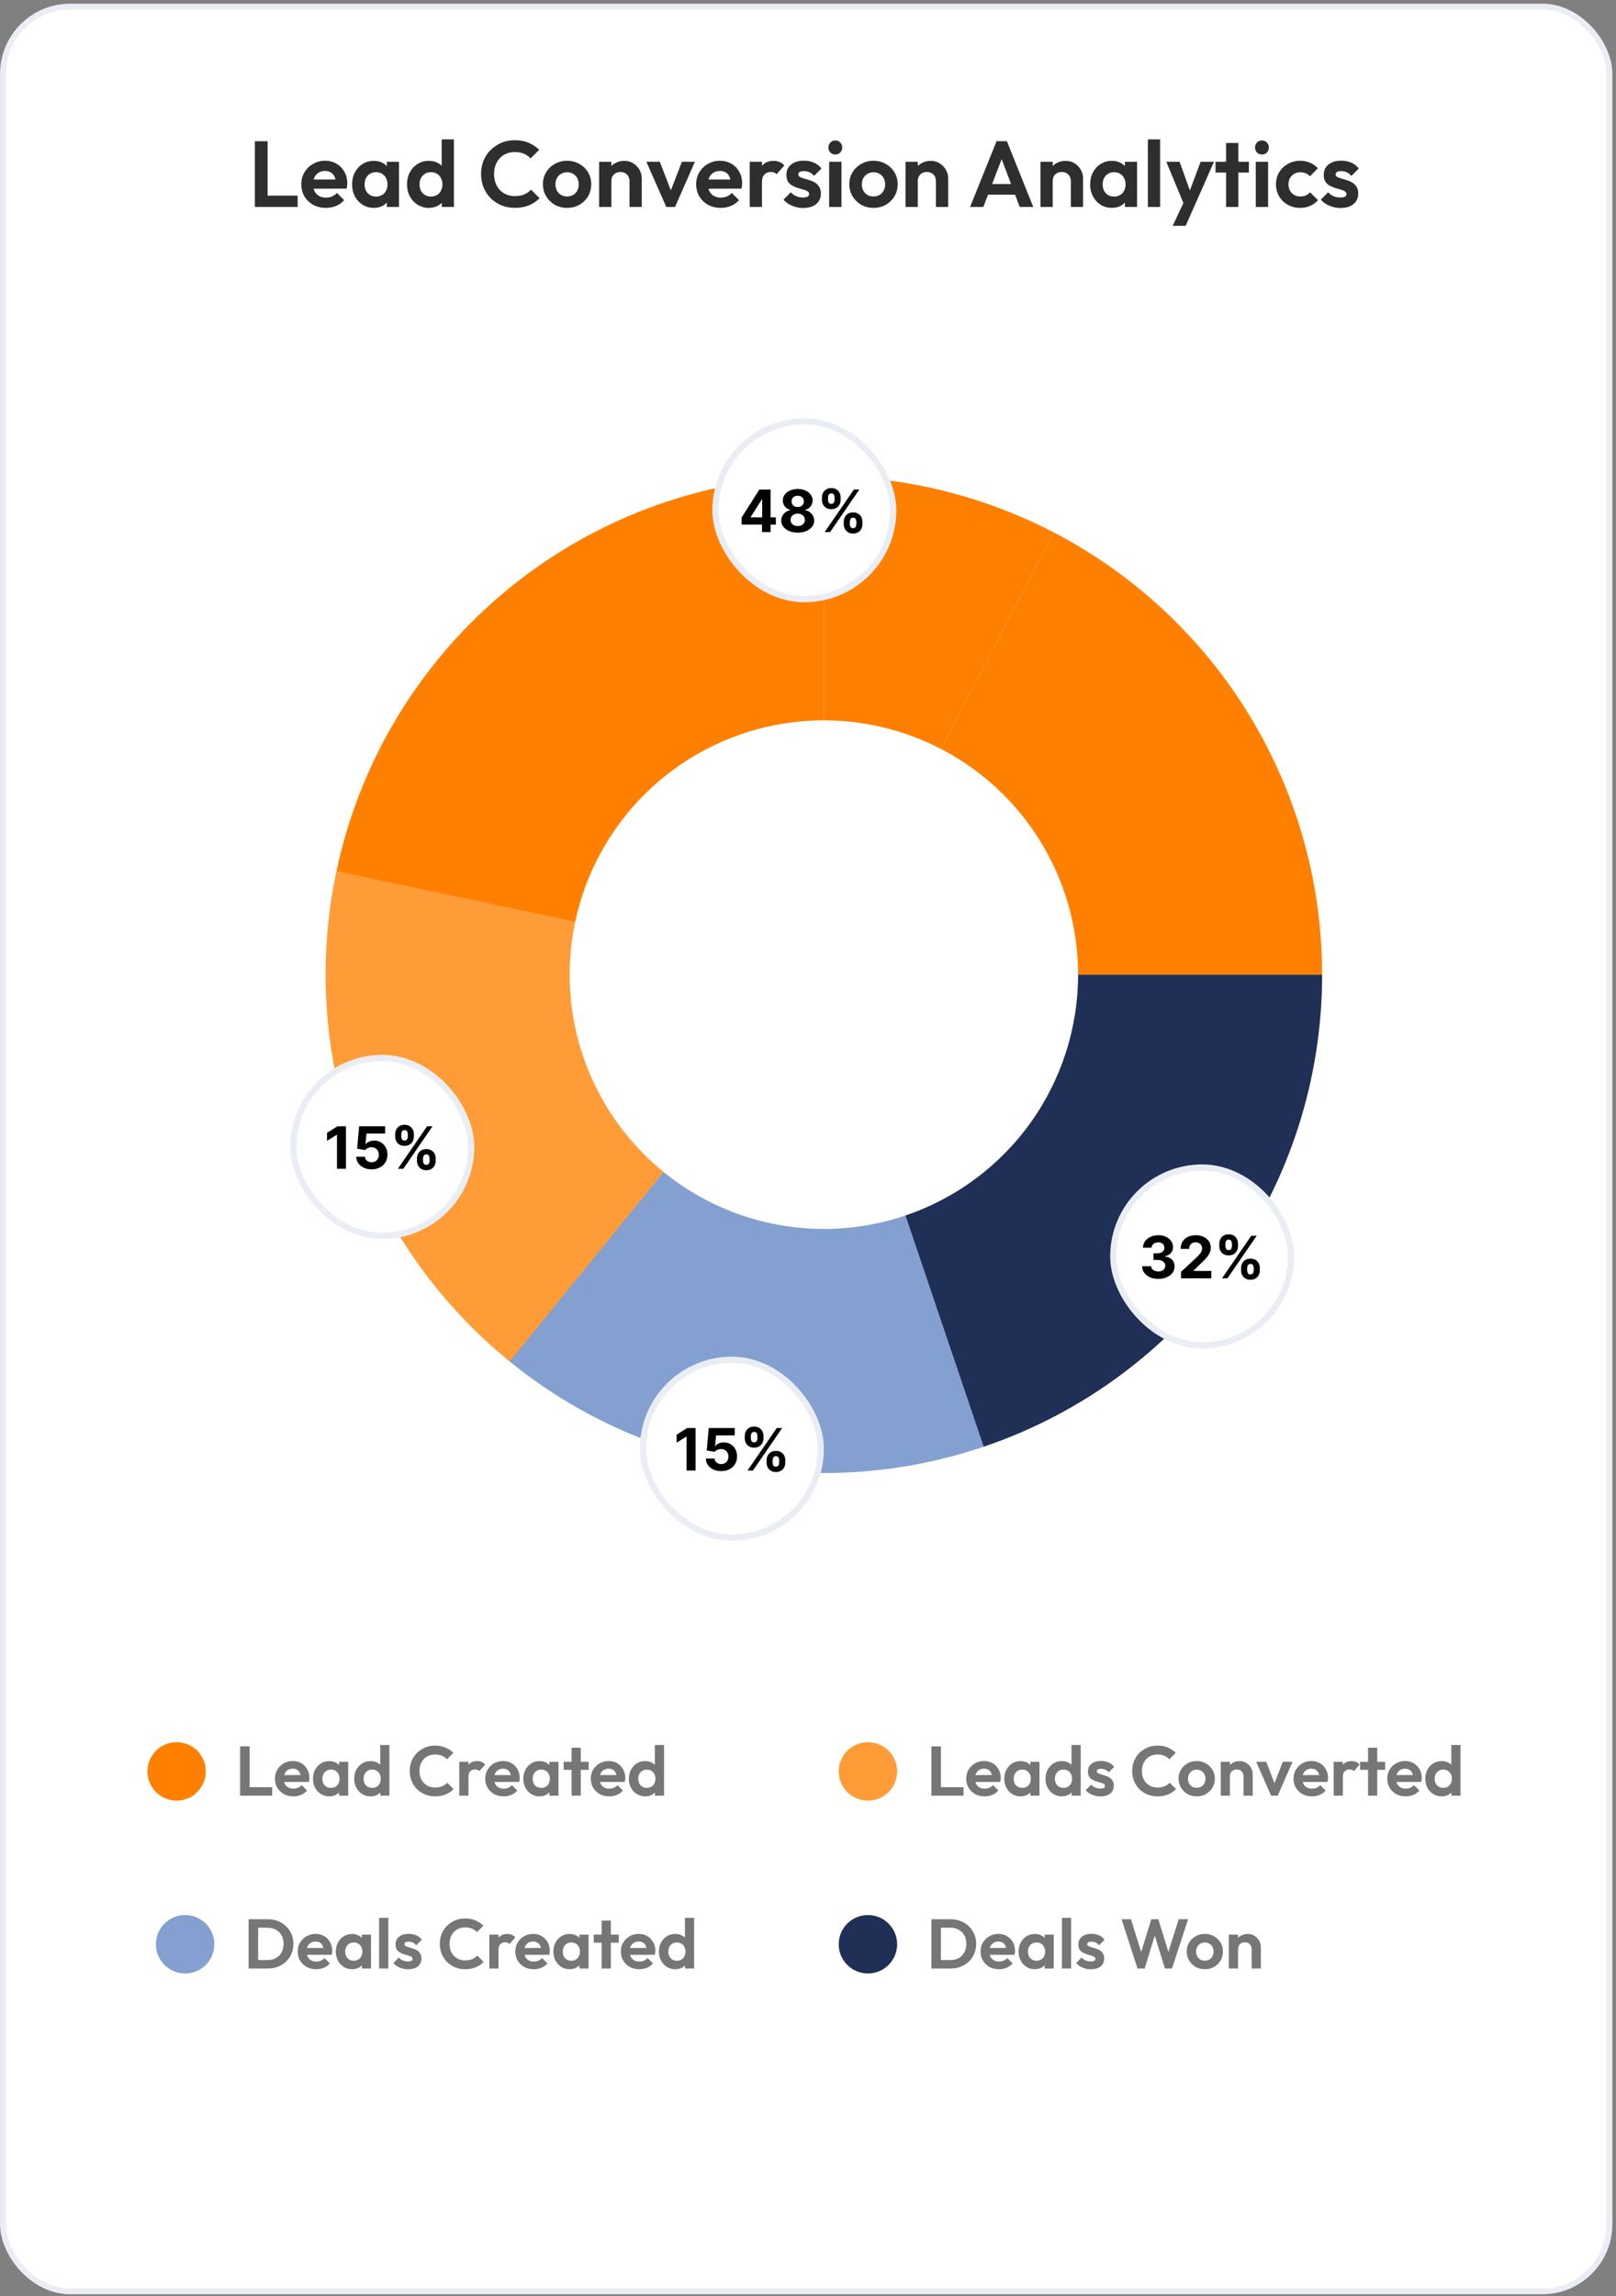 <svg width="333" height="473" viewBox="0 0 333 473" fill="none" xmlns="http://www.w3.org/2000/svg">
<rect x="0" y="0" width="333" height="473" fill="#808080" stroke="none"/>
<rect x="0.615" y="1.362" width="331.034" height="470.671" rx="13.843" fill="white"/>
<rect x="0.615" y="1.362" width="331.034" height="470.671" rx="13.843" stroke="#EAEEF4" stroke-width="1.204"/>
<path d="M52.519 42.632V29.092H55.138V42.632H52.519ZM54.445 42.632V40.301H61.34V42.632H54.445ZM67.156 42.824C66.18 42.824 65.313 42.619 64.556 42.208C63.798 41.784 63.194 41.206 62.745 40.474C62.309 39.742 62.09 38.908 62.09 37.971C62.09 37.046 62.302 36.224 62.726 35.505C63.162 34.773 63.753 34.196 64.498 33.772C65.243 33.335 66.071 33.117 66.982 33.117C67.881 33.117 68.671 33.322 69.351 33.733C70.045 34.131 70.584 34.683 70.969 35.39C71.367 36.083 71.566 36.873 71.566 37.759C71.566 37.926 71.553 38.099 71.528 38.279C71.515 38.446 71.483 38.638 71.431 38.856L63.612 38.876V36.988L70.257 36.969L69.236 37.759C69.21 37.206 69.107 36.744 68.928 36.372C68.761 35.999 68.51 35.717 68.177 35.525C67.856 35.319 67.457 35.216 66.982 35.216C66.482 35.216 66.045 35.332 65.673 35.563C65.3 35.781 65.011 36.096 64.806 36.507C64.613 36.905 64.517 37.38 64.517 37.932C64.517 38.497 64.62 38.991 64.825 39.415C65.043 39.826 65.352 40.147 65.75 40.378C66.148 40.596 66.61 40.706 67.136 40.706C67.612 40.706 68.042 40.628 68.427 40.474C68.812 40.307 69.146 40.063 69.428 39.742L70.911 41.225C70.462 41.752 69.91 42.15 69.255 42.42C68.613 42.689 67.913 42.824 67.156 42.824ZM77.017 42.824C76.17 42.824 75.406 42.612 74.725 42.188C74.045 41.765 73.512 41.187 73.127 40.455C72.742 39.723 72.549 38.901 72.549 37.99C72.549 37.065 72.742 36.237 73.127 35.505C73.512 34.773 74.045 34.196 74.725 33.772C75.406 33.348 76.17 33.136 77.017 33.136C77.685 33.136 78.282 33.271 78.808 33.541C79.335 33.81 79.752 34.189 80.06 34.677C80.381 35.152 80.555 35.691 80.58 36.295V39.646C80.555 40.263 80.381 40.808 80.06 41.283C79.752 41.758 79.335 42.137 78.808 42.42C78.282 42.689 77.685 42.824 77.017 42.824ZM77.48 40.494C78.186 40.494 78.757 40.263 79.194 39.8C79.63 39.325 79.849 38.715 79.849 37.971C79.849 37.483 79.746 37.052 79.54 36.68C79.348 36.295 79.072 35.999 78.712 35.794C78.365 35.576 77.955 35.467 77.48 35.467C77.017 35.467 76.606 35.576 76.247 35.794C75.9 35.999 75.624 36.295 75.419 36.68C75.226 37.052 75.13 37.483 75.13 37.971C75.13 38.471 75.226 38.914 75.419 39.3C75.624 39.672 75.9 39.967 76.247 40.185C76.606 40.391 77.017 40.494 77.48 40.494ZM79.714 42.632V40.128L80.118 37.855L79.714 35.621V33.329H82.218V42.632H79.714ZM88.379 42.824C87.518 42.824 86.748 42.612 86.067 42.188C85.387 41.765 84.848 41.187 84.45 40.455C84.064 39.723 83.872 38.901 83.872 37.99C83.872 37.065 84.064 36.237 84.45 35.505C84.848 34.773 85.38 34.196 86.048 33.772C86.729 33.348 87.505 33.136 88.379 33.136C89.046 33.136 89.643 33.271 90.17 33.541C90.709 33.81 91.139 34.189 91.46 34.677C91.794 35.152 91.974 35.691 91.999 36.295V39.608C91.974 40.211 91.8 40.757 91.48 41.245C91.159 41.733 90.728 42.118 90.189 42.4C89.65 42.683 89.046 42.824 88.379 42.824ZM88.802 40.494C89.277 40.494 89.688 40.391 90.035 40.185C90.394 39.967 90.671 39.672 90.863 39.3C91.069 38.914 91.171 38.471 91.171 37.971C91.171 37.483 91.069 37.052 90.863 36.68C90.671 36.295 90.394 35.999 90.035 35.794C89.688 35.576 89.284 35.467 88.822 35.467C88.347 35.467 87.929 35.576 87.57 35.794C87.223 36.012 86.947 36.308 86.742 36.68C86.549 37.052 86.453 37.483 86.453 37.971C86.453 38.471 86.549 38.914 86.742 39.3C86.947 39.672 87.229 39.967 87.589 40.185C87.948 40.391 88.353 40.494 88.802 40.494ZM93.54 42.632H91.037V40.128L91.441 37.855L91.017 35.621V28.706H93.54V42.632ZM106.083 42.824C105.094 42.824 104.176 42.651 103.328 42.304C102.481 41.944 101.736 41.45 101.094 40.821C100.465 40.179 99.977 39.434 99.63 38.587C99.297 37.739 99.13 36.828 99.13 35.852C99.13 34.876 99.297 33.964 99.63 33.117C99.977 32.27 100.465 31.531 101.094 30.902C101.736 30.273 102.475 29.779 103.309 29.419C104.157 29.059 105.081 28.88 106.083 28.88C107.161 28.88 108.111 29.059 108.933 29.419C109.755 29.766 110.48 30.247 111.11 30.863L109.338 32.635C108.965 32.224 108.509 31.904 107.97 31.672C107.431 31.441 106.802 31.326 106.083 31.326C105.453 31.326 104.876 31.435 104.349 31.653C103.836 31.859 103.386 32.167 103.001 32.578C102.616 32.976 102.32 33.457 102.115 34.022C101.91 34.574 101.807 35.184 101.807 35.852C101.807 36.532 101.91 37.149 102.115 37.701C102.32 38.253 102.616 38.734 103.001 39.145C103.386 39.543 103.836 39.852 104.349 40.07C104.876 40.288 105.453 40.397 106.083 40.397C106.84 40.397 107.489 40.282 108.028 40.051C108.58 39.819 109.042 39.492 109.415 39.068L111.187 40.84C110.557 41.469 109.826 41.957 108.991 42.304C108.156 42.651 107.187 42.824 106.083 42.824ZM116.866 42.824C115.928 42.824 115.081 42.612 114.323 42.188C113.578 41.752 112.981 41.168 112.532 40.436C112.095 39.691 111.877 38.863 111.877 37.951C111.877 37.04 112.095 36.224 112.532 35.505C112.969 34.773 113.566 34.196 114.323 33.772C115.081 33.335 115.922 33.117 116.846 33.117C117.796 33.117 118.644 33.335 119.389 33.772C120.146 34.196 120.743 34.773 121.18 35.505C121.616 36.224 121.835 37.04 121.835 37.951C121.835 38.863 121.616 39.691 121.18 40.436C120.743 41.168 120.146 41.752 119.389 42.188C118.644 42.612 117.803 42.824 116.866 42.824ZM116.846 40.474C117.321 40.474 117.739 40.372 118.098 40.166C118.471 39.948 118.753 39.653 118.946 39.28C119.151 38.895 119.254 38.458 119.254 37.971C119.254 37.483 119.151 37.052 118.946 36.68C118.74 36.308 118.458 36.019 118.098 35.813C117.739 35.595 117.321 35.486 116.846 35.486C116.384 35.486 115.973 35.595 115.614 35.813C115.254 36.019 114.972 36.308 114.766 36.68C114.561 37.052 114.458 37.483 114.458 37.971C114.458 38.458 114.561 38.895 114.766 39.28C114.972 39.653 115.254 39.948 115.614 40.166C115.973 40.372 116.384 40.474 116.846 40.474ZM129.719 42.632V37.296C129.719 36.744 129.545 36.295 129.198 35.948C128.852 35.602 128.402 35.428 127.85 35.428C127.491 35.428 127.17 35.505 126.887 35.659C126.605 35.813 126.38 36.032 126.213 36.314C126.059 36.597 125.982 36.924 125.982 37.296L125 36.796C125 36.064 125.154 35.428 125.462 34.889C125.783 34.337 126.22 33.907 126.772 33.598C127.337 33.29 127.972 33.136 128.678 33.136C129.359 33.136 129.969 33.309 130.508 33.656C131.047 33.99 131.471 34.433 131.779 34.985C132.088 35.525 132.242 36.109 132.242 36.738V42.632H129.719ZM123.459 42.632V33.329H125.982V42.632H123.459ZM137.298 42.632L133.195 33.329H135.969L138.916 40.994H137.548L140.514 33.329H143.191L139.108 42.632H137.298ZM148.522 42.824C147.547 42.824 146.68 42.619 145.922 42.208C145.165 41.784 144.561 41.206 144.112 40.474C143.675 39.742 143.457 38.908 143.457 37.971C143.457 37.046 143.669 36.224 144.093 35.505C144.529 34.773 145.12 34.196 145.865 33.772C146.609 33.335 147.437 33.117 148.349 33.117C149.248 33.117 150.038 33.322 150.718 33.733C151.412 34.131 151.951 34.683 152.336 35.39C152.734 36.083 152.933 36.873 152.933 37.759C152.933 37.926 152.92 38.099 152.895 38.279C152.882 38.446 152.85 38.638 152.798 38.856L144.979 38.876V36.988L151.623 36.969L150.603 37.759C150.577 37.206 150.474 36.744 150.294 36.372C150.127 35.999 149.877 35.717 149.543 35.525C149.222 35.319 148.824 35.216 148.349 35.216C147.848 35.216 147.412 35.332 147.039 35.563C146.667 35.781 146.378 36.096 146.173 36.507C145.98 36.905 145.884 37.38 145.884 37.932C145.884 38.497 145.987 38.991 146.192 39.415C146.41 39.826 146.718 40.147 147.116 40.378C147.515 40.596 147.977 40.706 148.503 40.706C148.978 40.706 149.408 40.628 149.794 40.474C150.179 40.307 150.513 40.063 150.795 39.742L152.278 41.225C151.829 41.752 151.277 42.15 150.622 42.42C149.98 42.689 149.28 42.824 148.522 42.824ZM154.493 42.632V33.329H157.017V42.632H154.493ZM157.017 37.489L156.034 36.834C156.15 35.691 156.484 34.793 157.036 34.138C157.588 33.47 158.384 33.136 159.424 33.136C159.873 33.136 160.278 33.213 160.637 33.367C160.997 33.509 161.324 33.746 161.62 34.08L160.04 35.89C159.899 35.736 159.726 35.621 159.52 35.544C159.328 35.467 159.103 35.428 158.846 35.428C158.307 35.428 157.864 35.602 157.517 35.948C157.183 36.282 157.017 36.796 157.017 37.489ZM165.496 42.843C164.97 42.843 164.45 42.773 163.936 42.632C163.435 42.49 162.973 42.298 162.549 42.054C162.126 41.797 161.76 41.489 161.452 41.129L162.954 39.608C163.275 39.967 163.647 40.237 164.071 40.416C164.495 40.596 164.963 40.686 165.477 40.686C165.888 40.686 166.196 40.628 166.401 40.513C166.62 40.397 166.729 40.224 166.729 39.993C166.729 39.736 166.613 39.537 166.382 39.396C166.164 39.255 165.875 39.139 165.516 39.049C165.156 38.946 164.777 38.837 164.379 38.722C163.994 38.593 163.622 38.433 163.262 38.24C162.903 38.035 162.607 37.759 162.376 37.412C162.158 37.052 162.049 36.59 162.049 36.025C162.049 35.435 162.19 34.921 162.472 34.484C162.768 34.048 163.185 33.708 163.724 33.464C164.264 33.22 164.899 33.098 165.631 33.098C166.401 33.098 167.095 33.233 167.711 33.502C168.34 33.772 168.86 34.176 169.271 34.715L167.75 36.237C167.467 35.89 167.146 35.64 166.787 35.486C166.44 35.332 166.061 35.255 165.65 35.255C165.278 35.255 164.989 35.313 164.784 35.428C164.591 35.544 164.495 35.704 164.495 35.91C164.495 36.141 164.604 36.321 164.822 36.449C165.053 36.577 165.349 36.693 165.708 36.796C166.068 36.886 166.44 36.995 166.825 37.123C167.223 37.239 167.596 37.406 167.942 37.624C168.302 37.842 168.591 38.131 168.809 38.49C169.04 38.85 169.156 39.312 169.156 39.877C169.156 40.789 168.828 41.514 168.173 42.054C167.519 42.58 166.626 42.843 165.496 42.843ZM170.857 42.632V33.329H173.399V42.632H170.857ZM172.128 31.826C171.717 31.826 171.377 31.692 171.107 31.422C170.838 31.14 170.703 30.793 170.703 30.382C170.703 29.984 170.838 29.644 171.107 29.361C171.377 29.079 171.717 28.938 172.128 28.938C172.552 28.938 172.892 29.079 173.149 29.361C173.419 29.644 173.553 29.984 173.553 30.382C173.553 30.793 173.419 31.14 173.149 31.422C172.892 31.692 172.552 31.826 172.128 31.826ZM180.007 42.824C179.069 42.824 178.222 42.612 177.464 42.188C176.719 41.752 176.122 41.168 175.673 40.436C175.236 39.691 175.018 38.863 175.018 37.951C175.018 37.04 175.236 36.224 175.673 35.505C176.11 34.773 176.707 34.196 177.464 33.772C178.222 33.335 179.063 33.117 179.987 33.117C180.937 33.117 181.785 33.335 182.53 33.772C183.287 34.196 183.884 34.773 184.321 35.505C184.757 36.224 184.976 37.04 184.976 37.951C184.976 38.863 184.757 39.691 184.321 40.436C183.884 41.168 183.287 41.752 182.53 42.188C181.785 42.612 180.944 42.824 180.007 42.824ZM179.987 40.474C180.462 40.474 180.88 40.372 181.239 40.166C181.612 39.948 181.894 39.653 182.087 39.28C182.292 38.895 182.395 38.458 182.395 37.971C182.395 37.483 182.292 37.052 182.087 36.68C181.881 36.308 181.599 36.019 181.239 35.813C180.88 35.595 180.462 35.486 179.987 35.486C179.525 35.486 179.114 35.595 178.755 35.813C178.395 36.019 178.113 36.308 177.907 36.68C177.702 37.052 177.599 37.483 177.599 37.971C177.599 38.458 177.702 38.895 177.907 39.28C178.113 39.653 178.395 39.948 178.755 40.166C179.114 40.372 179.525 40.474 179.987 40.474ZM192.86 42.632V37.296C192.86 36.744 192.686 36.295 192.34 35.948C191.993 35.602 191.543 35.428 190.991 35.428C190.632 35.428 190.311 35.505 190.028 35.659C189.746 35.813 189.521 36.032 189.354 36.314C189.2 36.597 189.123 36.924 189.123 37.296L188.141 36.796C188.141 36.064 188.295 35.428 188.603 34.889C188.924 34.337 189.361 33.907 189.913 33.598C190.478 33.29 191.113 33.136 191.82 33.136C192.5 33.136 193.11 33.309 193.649 33.656C194.189 33.99 194.612 34.433 194.92 34.985C195.229 35.525 195.383 36.109 195.383 36.738V42.632H192.86ZM186.6 42.632V33.329H189.123V42.632H186.6ZM199.899 42.632L205.35 29.092H207.488L212.919 42.632H210.127L205.928 31.518H206.891L202.634 42.632H199.899ZM202.788 40.108V37.913H210.069V40.108H202.788ZM220.659 42.632V37.296C220.659 36.744 220.486 36.295 220.139 35.948C219.792 35.602 219.343 35.428 218.791 35.428C218.431 35.428 218.11 35.505 217.828 35.659C217.545 35.813 217.321 36.032 217.154 36.314C217 36.597 216.922 36.924 216.922 37.296L215.94 36.796C215.94 36.064 216.094 35.428 216.402 34.889C216.723 34.337 217.16 33.907 217.712 33.598C218.277 33.29 218.913 33.136 219.619 33.136C220.299 33.136 220.909 33.309 221.449 33.656C221.988 33.99 222.412 34.433 222.72 34.985C223.028 35.525 223.182 36.109 223.182 36.738V42.632H220.659ZM214.399 42.632V33.329H216.922V42.632H214.399ZM229.105 42.824C228.258 42.824 227.494 42.612 226.813 42.188C226.133 41.765 225.6 41.187 225.214 40.455C224.829 39.723 224.637 38.901 224.637 37.99C224.637 37.065 224.829 36.237 225.214 35.505C225.6 34.773 226.133 34.196 226.813 33.772C227.494 33.348 228.258 33.136 229.105 33.136C229.773 33.136 230.37 33.271 230.896 33.541C231.423 33.81 231.84 34.189 232.148 34.677C232.469 35.152 232.642 35.691 232.668 36.295V39.646C232.642 40.263 232.469 40.808 232.148 41.283C231.84 41.758 231.423 42.137 230.896 42.42C230.37 42.689 229.773 42.824 229.105 42.824ZM229.567 40.494C230.273 40.494 230.845 40.263 231.281 39.8C231.718 39.325 231.936 38.715 231.936 37.971C231.936 37.483 231.834 37.052 231.628 36.68C231.435 36.295 231.159 35.999 230.8 35.794C230.453 35.576 230.042 35.467 229.567 35.467C229.105 35.467 228.694 35.576 228.335 35.794C227.988 35.999 227.712 36.295 227.506 36.68C227.314 37.052 227.218 37.483 227.218 37.971C227.218 38.471 227.314 38.914 227.506 39.3C227.712 39.672 227.988 39.967 228.335 40.185C228.694 40.391 229.105 40.494 229.567 40.494ZM231.801 42.632V40.128L232.206 37.855L231.801 35.621V33.329H234.305V42.632H231.801ZM236.537 42.632V28.706H239.06V42.632H236.537ZM244.223 42.709L240.333 33.329H243.068L245.649 40.494H244.724L247.401 33.329H250.156L246.015 42.709H244.223ZM241.643 46.522L244.474 40.532L246.015 42.709L244.32 46.522H241.643ZM252.651 42.632V29.457H255.174V42.632H252.651ZM250.474 35.544V33.329H257.35V35.544H250.474ZM258.769 42.632V33.329H261.312V42.632H258.769ZM260.04 31.826C259.63 31.826 259.289 31.692 259.02 31.422C258.75 31.14 258.615 30.793 258.615 30.382C258.615 29.984 258.75 29.644 259.02 29.361C259.289 29.079 259.63 28.938 260.04 28.938C260.464 28.938 260.804 29.079 261.061 29.361C261.331 29.644 261.466 29.984 261.466 30.382C261.466 30.793 261.331 31.14 261.061 31.422C260.804 31.692 260.464 31.826 260.04 31.826ZM267.938 42.824C266.988 42.824 266.134 42.612 265.376 42.188C264.619 41.765 264.022 41.187 263.585 40.455C263.149 39.723 262.93 38.901 262.93 37.99C262.93 37.065 263.149 36.237 263.585 35.505C264.022 34.773 264.619 34.196 265.376 33.772C266.147 33.335 267.001 33.117 267.938 33.117C268.67 33.117 269.344 33.252 269.96 33.521C270.577 33.791 271.11 34.176 271.559 34.677L269.941 36.314C269.697 36.044 269.402 35.839 269.055 35.698C268.721 35.557 268.349 35.486 267.938 35.486C267.476 35.486 267.058 35.595 266.686 35.813C266.327 36.019 266.038 36.308 265.819 36.68C265.614 37.04 265.511 37.47 265.511 37.971C265.511 38.458 265.614 38.895 265.819 39.28C266.038 39.653 266.327 39.948 266.686 40.166C267.058 40.372 267.476 40.474 267.938 40.474C268.362 40.474 268.741 40.404 269.074 40.263C269.421 40.108 269.716 39.89 269.96 39.608L271.597 41.245C271.122 41.758 270.577 42.15 269.96 42.42C269.344 42.689 268.67 42.824 267.938 42.824ZM276.224 42.843C275.697 42.843 275.177 42.773 274.663 42.632C274.163 42.49 273.7 42.298 273.277 42.054C272.853 41.797 272.487 41.489 272.179 41.129L273.681 39.608C274.002 39.967 274.375 40.237 274.798 40.416C275.222 40.596 275.691 40.686 276.204 40.686C276.615 40.686 276.923 40.628 277.129 40.513C277.347 40.397 277.456 40.224 277.456 39.993C277.456 39.736 277.341 39.537 277.11 39.396C276.891 39.255 276.602 39.139 276.243 39.049C275.883 38.946 275.504 38.837 275.106 38.722C274.721 38.593 274.349 38.433 273.989 38.24C273.63 38.035 273.335 37.759 273.103 37.412C272.885 37.052 272.776 36.59 272.776 36.025C272.776 35.435 272.917 34.921 273.2 34.484C273.495 34.048 273.912 33.708 274.452 33.464C274.991 33.22 275.626 33.098 276.358 33.098C277.129 33.098 277.822 33.233 278.438 33.502C279.068 33.772 279.588 34.176 279.999 34.715L278.477 36.237C278.194 35.89 277.873 35.64 277.514 35.486C277.167 35.332 276.789 35.255 276.378 35.255C276.005 35.255 275.716 35.313 275.511 35.428C275.318 35.544 275.222 35.704 275.222 35.91C275.222 36.141 275.331 36.321 275.549 36.449C275.781 36.577 276.076 36.693 276.435 36.796C276.795 36.886 277.167 36.995 277.552 37.123C277.951 37.239 278.323 37.406 278.67 37.624C279.029 37.842 279.318 38.131 279.536 38.49C279.767 38.85 279.883 39.312 279.883 39.877C279.883 40.789 279.556 41.514 278.901 42.054C278.246 42.58 277.353 42.843 276.224 42.843Z" fill="#2E2E30"/>
<path d="M272.446 200.784C272.446 186.797 269.588 172.957 264.048 160.114L217.871 180.034C220.698 186.586 222.156 193.648 222.156 200.784H272.446Z" fill="#FF8000"/>
<path d="M264.096 160.225C254.737 138.46 238.14 120.601 217.118 109.676L193.927 154.3C204.653 159.874 213.121 168.986 217.896 180.09L264.096 160.225Z" fill="#FF8000"/>
<path d="M169.77 98.107C186.249 98.107 202.487 102.074 217.11 109.672L193.923 154.298C186.462 150.421 178.178 148.398 169.77 148.398L169.77 98.107Z" fill="#FF8000"/>
<path d="M169.77 98.107C146.225 98.107 123.396 106.199 105.107 121.026C86.819 135.854 74.181 156.516 69.312 179.551L118.515 189.951C120.999 178.198 127.447 167.656 136.778 160.091C146.109 152.526 157.757 148.398 169.77 148.398L169.77 98.107Z" fill="#FF8000"/>
<path d="M272.446 200.784C272.446 222.26 265.712 243.195 253.192 260.644C240.672 278.092 222.996 291.176 202.652 298.053L186.546 250.412C196.926 246.903 205.945 240.227 212.333 231.325C218.721 222.423 222.156 211.741 222.156 200.784H272.446Z" fill="#1F2F56"/>
<path d="M202.708 298.034C186.256 303.607 168.659 304.914 151.565 301.834C134.47 298.754 118.436 291.388 104.963 280.425L136.705 241.418C143.579 247.011 151.759 250.77 160.481 252.341C169.203 253.912 178.181 253.245 186.575 250.402L202.708 298.034Z" fill="#83A0D0"/>
<path d="M105.016 280.468C90.345 268.546 79.25 252.805 72.954 234.98C66.659 217.155 65.406 197.938 69.334 179.446L118.527 189.897C116.522 199.332 117.161 209.137 120.374 218.231C123.586 227.326 129.246 235.357 136.732 241.44L105.016 280.468Z" fill="#FF9C38"/>
<rect x="147.43" y="86.792" width="36.633" height="36.633" rx="18.316" fill="white"/>
<rect x="147.43" y="86.792" width="36.633" height="36.633" rx="18.316" stroke="#EAEEF4" stroke-width="1.28"/>
<path d="M152.823 108.069V106.612L156.478 100.854H157.735V102.871H156.991L154.687 106.518V106.586H159.881V108.069H152.823ZM157.025 109.608V107.625L157.059 106.979V100.854H158.795V109.608H157.025ZM164.38 109.728C163.722 109.728 163.136 109.621 162.623 109.407C162.113 109.191 161.712 108.896 161.422 108.522C161.131 108.149 160.986 107.726 160.986 107.253C160.986 106.888 161.068 106.553 161.234 106.248C161.402 105.94 161.63 105.685 161.918 105.483C162.205 105.278 162.528 105.147 162.884 105.09V105.03C162.416 104.936 162.037 104.709 161.747 104.35C161.456 103.988 161.311 103.568 161.311 103.089C161.311 102.636 161.443 102.233 161.708 101.879C161.973 101.523 162.337 101.244 162.798 101.042C163.263 100.836 163.79 100.734 164.38 100.734C164.97 100.734 165.496 100.836 165.957 101.042C166.422 101.247 166.787 101.528 167.052 101.884C167.317 102.237 167.451 102.639 167.453 103.089C167.451 103.571 167.302 103.991 167.009 104.35C166.715 104.709 166.339 104.936 165.88 105.03V105.09C166.231 105.147 166.549 105.278 166.834 105.483C167.121 105.685 167.349 105.94 167.518 106.248C167.689 106.553 167.775 106.888 167.778 107.253C167.775 107.726 167.629 108.149 167.338 108.522C167.047 108.896 166.645 109.191 166.133 109.407C165.622 109.621 165.038 109.728 164.38 109.728ZM164.38 108.368C164.673 108.368 164.93 108.316 165.149 108.21C165.369 108.102 165.54 107.954 165.662 107.766C165.788 107.575 165.85 107.355 165.85 107.107C165.85 106.854 165.786 106.63 165.658 106.436C165.53 106.24 165.356 106.086 165.137 105.975C164.917 105.861 164.665 105.804 164.38 105.804C164.098 105.804 163.846 105.861 163.623 105.975C163.401 106.086 163.226 106.24 163.097 106.436C162.972 106.63 162.909 106.854 162.909 107.107C162.909 107.355 162.971 107.575 163.093 107.766C163.216 107.954 163.388 108.102 163.61 108.21C163.833 108.316 164.089 108.368 164.38 108.368ZM164.38 104.457C164.625 104.457 164.843 104.407 165.034 104.307C165.225 104.208 165.374 104.07 165.483 103.893C165.591 103.716 165.645 103.512 165.645 103.282C165.645 103.054 165.591 102.854 165.483 102.683C165.374 102.509 165.226 102.374 165.038 102.277C164.85 102.177 164.631 102.127 164.38 102.127C164.132 102.127 163.913 102.177 163.722 102.277C163.531 102.374 163.381 102.509 163.273 102.683C163.167 102.854 163.115 103.054 163.115 103.282C163.115 103.512 163.169 103.716 163.277 103.893C163.385 104.07 163.535 104.208 163.726 104.307C163.917 104.407 164.135 104.457 164.38 104.457ZM173.864 107.967V107.505C173.864 107.154 173.939 106.832 174.087 106.539C174.238 106.243 174.456 106.006 174.741 105.829C175.029 105.65 175.379 105.56 175.792 105.56C176.211 105.56 176.563 105.648 176.848 105.825C177.136 106.002 177.353 106.238 177.498 106.535C177.646 106.828 177.72 107.152 177.72 107.505V107.967C177.72 108.317 177.646 108.641 177.498 108.937C177.35 109.231 177.132 109.466 176.844 109.642C176.556 109.822 176.206 109.912 175.792 109.912C175.373 109.912 175.021 109.822 174.736 109.642C174.451 109.466 174.235 109.231 174.087 108.937C173.939 108.641 173.864 108.317 173.864 107.967ZM175.108 107.505V107.967C175.108 108.169 175.157 108.36 175.254 108.539C175.353 108.719 175.533 108.809 175.792 108.809C176.052 108.809 176.228 108.72 176.322 108.544C176.419 108.367 176.468 108.175 176.468 107.967V107.505C176.468 107.297 176.422 107.103 176.331 106.924C176.24 106.744 176.06 106.654 175.792 106.654C175.536 106.654 175.358 106.744 175.258 106.924C175.158 107.103 175.108 107.297 175.108 107.505ZM169.372 102.957V102.495C169.372 102.142 169.447 101.818 169.598 101.525C169.749 101.228 169.967 100.992 170.252 100.815C170.54 100.638 170.888 100.55 171.295 100.55C171.717 100.55 172.07 100.638 172.355 100.815C172.64 100.992 172.857 101.228 173.005 101.525C173.153 101.818 173.227 102.142 173.227 102.495V102.957C173.227 103.31 173.152 103.634 173.001 103.927C172.853 104.221 172.635 104.456 172.347 104.632C172.062 104.806 171.711 104.893 171.295 104.893C170.879 104.893 170.527 104.805 170.239 104.628C169.954 104.449 169.738 104.213 169.59 103.923C169.444 103.629 169.372 103.307 169.372 102.957ZM170.624 102.495V102.957C170.624 103.165 170.673 103.357 170.77 103.534C170.869 103.71 171.045 103.799 171.295 103.799C171.558 103.799 171.736 103.71 171.83 103.534C171.927 103.357 171.975 103.165 171.975 102.957V102.495C171.975 102.287 171.929 102.093 171.838 101.914C171.747 101.734 171.566 101.644 171.295 101.644C171.042 101.644 170.866 101.736 170.77 101.918C170.673 102.1 170.624 102.293 170.624 102.495ZM169.936 109.608L175.955 100.854H177.075L171.056 109.608H169.936Z" fill="black"/>
<rect x="60.457" y="217.954" width="36.633" height="36.633" rx="18.316" fill="white"/>
<rect x="60.457" y="217.954" width="36.633" height="36.633" rx="18.316" stroke="#EAEEF4" stroke-width="1.28"/>
<path d="M71.292 232.015V240.77H69.441V233.772H69.39L67.385 235.029V233.388L69.552 232.015H71.292ZM76.57 240.89C75.966 240.89 75.427 240.779 74.954 240.556C74.484 240.334 74.111 240.028 73.834 239.637C73.558 239.247 73.414 238.799 73.403 238.295H75.198C75.218 238.634 75.36 238.909 75.625 239.12C75.89 239.331 76.205 239.436 76.57 239.436C76.861 239.436 77.117 239.372 77.34 239.244C77.565 239.113 77.74 238.932 77.865 238.701C77.993 238.467 78.058 238.199 78.058 237.897C78.058 237.59 77.992 237.319 77.861 237.085C77.733 236.852 77.555 236.669 77.327 236.538C77.099 236.407 76.838 236.34 76.544 236.337C76.288 236.337 76.038 236.39 75.796 236.495C75.557 236.601 75.37 236.745 75.236 236.927L73.591 236.632L74.005 232.015H79.357V233.529H75.531L75.305 235.722H75.356C75.51 235.505 75.742 235.325 76.053 235.183C76.363 235.04 76.711 234.969 77.096 234.969C77.623 234.969 78.093 235.093 78.507 235.341C78.92 235.589 79.246 235.93 79.485 236.363C79.725 236.793 79.843 237.289 79.84 237.85C79.843 238.44 79.706 238.965 79.43 239.423C79.156 239.879 78.773 240.239 78.28 240.501C77.79 240.76 77.22 240.89 76.57 240.89ZM85.923 239.129V238.667C85.923 238.316 85.997 237.994 86.145 237.701C86.296 237.404 86.514 237.168 86.799 236.991C87.087 236.812 87.438 236.722 87.851 236.722C88.27 236.722 88.622 236.81 88.907 236.987C89.195 237.164 89.411 237.4 89.557 237.696C89.705 237.99 89.779 238.313 89.779 238.667V239.129C89.779 239.479 89.705 239.803 89.557 240.099C89.408 240.392 89.19 240.628 88.903 240.804C88.615 240.984 88.264 241.074 87.851 241.074C87.432 241.074 87.08 240.984 86.795 240.804C86.51 240.628 86.294 240.392 86.145 240.099C85.997 239.803 85.923 239.479 85.923 239.129ZM87.167 238.667V239.129C87.167 239.331 87.216 239.522 87.312 239.701C87.412 239.881 87.592 239.971 87.851 239.971C88.11 239.971 88.287 239.882 88.381 239.706C88.478 239.529 88.526 239.337 88.526 239.129V238.667C88.526 238.459 88.481 238.265 88.39 238.085C88.298 237.906 88.119 237.816 87.851 237.816C87.594 237.816 87.416 237.906 87.317 238.085C87.217 238.265 87.167 238.459 87.167 238.667ZM81.43 234.119V233.657C81.43 233.304 81.506 232.98 81.657 232.687C81.808 232.39 82.026 232.154 82.311 231.977C82.599 231.8 82.947 231.712 83.354 231.712C83.776 231.712 84.129 231.8 84.414 231.977C84.699 232.154 84.916 232.39 85.064 232.687C85.212 232.98 85.286 233.304 85.286 233.657V234.119C85.286 234.472 85.211 234.795 85.06 235.089C84.911 235.382 84.693 235.618 84.406 235.794C84.121 235.968 83.77 236.055 83.354 236.055C82.938 236.055 82.586 235.967 82.298 235.79C82.013 235.61 81.797 235.375 81.648 235.085C81.503 234.791 81.43 234.469 81.43 234.119ZM82.683 233.657V234.119C82.683 234.327 82.731 234.519 82.828 234.696C82.928 234.872 83.103 234.961 83.354 234.961C83.616 234.961 83.794 234.872 83.888 234.696C83.985 234.519 84.034 234.327 84.034 234.119V233.657C84.034 233.449 83.988 233.255 83.897 233.076C83.806 232.896 83.625 232.806 83.354 232.806C83.1 232.806 82.925 232.897 82.828 233.08C82.731 233.262 82.683 233.455 82.683 233.657ZM81.995 240.77L88.013 232.015H89.133L83.115 240.77H81.995Z" fill="black"/>
<rect x="132.497" y="280.127" width="36.633" height="36.633" rx="18.316" fill="white"/>
<rect x="132.497" y="280.127" width="36.633" height="36.633" rx="18.316" stroke="#EAEEF4" stroke-width="1.28"/>
<path d="M143.332 294.189V302.943H141.481V295.946H141.43L139.425 297.202V295.561L141.592 294.189H143.332ZM148.61 303.063C148.006 303.063 147.467 302.952 146.994 302.73C146.524 302.507 146.151 302.201 145.874 301.81C145.598 301.42 145.454 300.973 145.443 300.468H147.238C147.258 300.807 147.4 301.082 147.665 301.293C147.93 301.504 148.245 301.61 148.61 301.61C148.901 301.61 149.157 301.545 149.38 301.417C149.605 301.286 149.78 301.105 149.905 300.874C150.034 300.641 150.098 300.373 150.098 300.071C150.098 299.763 150.032 299.492 149.901 299.258C149.773 299.025 149.595 298.842 149.367 298.711C149.139 298.58 148.878 298.513 148.584 298.51C148.328 298.51 148.079 298.563 147.836 298.669C147.597 298.774 147.41 298.918 147.276 299.1L145.631 298.805L146.045 294.189H151.397V295.702H147.571L147.345 297.895H147.396C147.55 297.678 147.782 297.499 148.093 297.356C148.403 297.214 148.751 297.142 149.136 297.142C149.663 297.142 150.133 297.266 150.547 297.514C150.96 297.762 151.286 298.103 151.525 298.536C151.765 298.966 151.883 299.462 151.88 300.024C151.883 300.614 151.746 301.138 151.47 301.597C151.196 302.053 150.813 302.412 150.32 302.674C149.83 302.933 149.26 303.063 148.61 303.063ZM157.963 301.302V300.84C157.963 300.49 158.037 300.168 158.185 299.874C158.336 299.578 158.554 299.341 158.839 299.164C159.127 298.985 159.478 298.895 159.891 298.895C160.31 298.895 160.662 298.983 160.947 299.16C161.235 299.337 161.451 299.573 161.597 299.87C161.745 300.163 161.819 300.487 161.819 300.84V301.302C161.819 301.652 161.745 301.976 161.597 302.272C161.448 302.566 161.23 302.801 160.943 302.977C160.655 303.157 160.304 303.247 159.891 303.247C159.472 303.247 159.12 303.157 158.835 302.977C158.55 302.801 158.334 302.566 158.185 302.272C158.037 301.976 157.963 301.652 157.963 301.302ZM159.207 300.84V301.302C159.207 301.504 159.256 301.695 159.352 301.875C159.452 302.054 159.632 302.144 159.891 302.144C160.15 302.144 160.327 302.056 160.421 301.879C160.518 301.702 160.566 301.51 160.566 301.302V300.84C160.566 300.632 160.521 300.438 160.43 300.259C160.338 300.079 160.159 299.989 159.891 299.989C159.635 299.989 159.456 300.079 159.357 300.259C159.257 300.438 159.207 300.632 159.207 300.84ZM153.47 296.292V295.83C153.47 295.477 153.546 295.153 153.697 294.86C153.848 294.563 154.066 294.327 154.351 294.15C154.639 293.973 154.987 293.885 155.394 293.885C155.816 293.885 156.169 293.973 156.454 294.15C156.739 294.327 156.956 294.563 157.104 294.86C157.252 295.153 157.326 295.477 157.326 295.83V296.292C157.326 296.645 157.251 296.969 157.1 297.262C156.951 297.556 156.733 297.791 156.446 297.967C156.161 298.141 155.81 298.228 155.394 298.228C154.978 298.228 154.626 298.14 154.338 297.963C154.053 297.784 153.837 297.549 153.688 297.258C153.543 296.964 153.47 296.642 153.47 296.292ZM154.723 295.83V296.292C154.723 296.5 154.771 296.692 154.868 296.869C154.968 297.046 155.143 297.134 155.394 297.134C155.656 297.134 155.834 297.046 155.928 296.869C156.025 296.692 156.074 296.5 156.074 296.292V295.83C156.074 295.622 156.028 295.428 155.937 295.249C155.846 295.069 155.665 294.979 155.394 294.979C155.14 294.979 154.965 295.071 154.868 295.253C154.771 295.435 154.723 295.628 154.723 295.83ZM154.035 302.943L160.054 294.189H161.173L155.155 302.943H154.035Z" fill="black"/>
<rect x="229.411" y="240.521" width="36.633" height="36.633" rx="18.316" fill="white"/>
<rect x="229.411" y="240.521" width="36.633" height="36.633" rx="18.316" stroke="#EAEEF4" stroke-width="1.28"/>
<path d="M238.673 263.457C238.035 263.457 237.466 263.348 236.967 263.128C236.472 262.906 236.08 262.601 235.792 262.213C235.507 261.823 235.36 261.373 235.352 260.863H237.215C237.227 261.076 237.297 261.264 237.425 261.427C237.556 261.586 237.73 261.71 237.946 261.799C238.163 261.887 238.407 261.931 238.677 261.931C238.96 261.931 239.209 261.881 239.425 261.782C239.642 261.682 239.812 261.544 239.934 261.367C240.057 261.19 240.118 260.987 240.118 260.756C240.118 260.522 240.052 260.315 239.921 260.136C239.793 259.953 239.608 259.811 239.366 259.708C239.126 259.606 238.841 259.555 238.511 259.555H237.694V258.195H238.511C238.79 258.195 239.036 258.147 239.25 258.05C239.467 257.953 239.635 257.819 239.755 257.648C239.874 257.474 239.934 257.272 239.934 257.041C239.934 256.822 239.881 256.629 239.776 256.464C239.673 256.296 239.528 256.165 239.34 256.071C239.155 255.977 238.938 255.93 238.69 255.93C238.439 255.93 238.21 255.975 238.002 256.066C237.794 256.155 237.627 256.282 237.502 256.447C237.376 256.612 237.309 256.806 237.301 257.028H235.527C235.535 256.524 235.679 256.079 235.959 255.694C236.238 255.31 236.614 255.009 237.087 254.792C237.563 254.573 238.1 254.463 238.699 254.463C239.303 254.463 239.832 254.573 240.285 254.792C240.738 255.012 241.09 255.308 241.341 255.682C241.594 256.052 241.72 256.468 241.717 256.93C241.72 257.42 241.567 257.829 241.259 258.157C240.954 258.484 240.557 258.692 240.067 258.781V258.849C240.711 258.932 241.201 259.156 241.537 259.52C241.876 259.882 242.044 260.335 242.042 260.88C242.044 261.378 241.901 261.822 241.61 262.209C241.322 262.597 240.924 262.902 240.417 263.124C239.91 263.346 239.329 263.457 238.673 263.457ZM243.372 263.338V262.004L246.488 259.118C246.753 258.862 246.976 258.631 247.155 258.426C247.338 258.221 247.476 258.02 247.57 257.823C247.664 257.624 247.711 257.409 247.711 257.178C247.711 256.921 247.653 256.7 247.536 256.515C247.419 256.327 247.259 256.183 247.057 256.083C246.855 255.981 246.625 255.93 246.369 255.93C246.101 255.93 245.867 255.984 245.668 256.092C245.468 256.2 245.314 256.356 245.206 256.558C245.098 256.76 245.044 257.001 245.044 257.28H243.287C243.287 256.708 243.416 256.21 243.676 255.788C243.935 255.367 244.298 255.04 244.766 254.81C245.233 254.579 245.772 254.463 246.381 254.463C247.008 254.463 247.554 254.574 248.019 254.797C248.486 255.016 248.849 255.321 249.109 255.712C249.368 256.102 249.498 256.549 249.498 257.054C249.498 257.384 249.432 257.711 249.301 258.033C249.173 258.355 248.943 258.712 248.613 259.106C248.282 259.496 247.816 259.965 247.215 260.512L245.937 261.765V261.824H249.613V263.338H243.372ZM255.746 261.696V261.234C255.746 260.884 255.82 260.562 255.969 260.268C256.12 259.972 256.338 259.735 256.623 259.559C256.91 259.379 257.261 259.289 257.674 259.289C258.093 259.289 258.445 259.378 258.73 259.555C259.018 259.731 259.235 259.968 259.38 260.264C259.528 260.558 259.602 260.881 259.602 261.234V261.696C259.602 262.047 259.528 262.37 259.38 262.667C259.232 262.96 259.014 263.195 258.726 263.372C258.438 263.551 258.087 263.641 257.674 263.641C257.255 263.641 256.903 263.551 256.618 263.372C256.333 263.195 256.117 262.96 255.969 262.667C255.82 262.37 255.746 262.047 255.746 261.696ZM256.99 261.234V261.696C256.99 261.898 257.039 262.089 257.136 262.269C257.235 262.449 257.415 262.538 257.674 262.538C257.934 262.538 258.11 262.45 258.204 262.273C258.301 262.097 258.35 261.904 258.35 261.696V261.234C258.35 261.026 258.304 260.833 258.213 260.653C258.122 260.474 257.942 260.384 257.674 260.384C257.418 260.384 257.24 260.474 257.14 260.653C257.04 260.833 256.99 261.026 256.99 261.234ZM251.254 256.686V256.225C251.254 255.871 251.329 255.548 251.48 255.254C251.631 254.958 251.849 254.721 252.134 254.545C252.422 254.368 252.77 254.28 253.177 254.28C253.599 254.28 253.952 254.368 254.237 254.545C254.522 254.721 254.739 254.958 254.887 255.254C255.035 255.548 255.109 255.871 255.109 256.225V256.686C255.109 257.04 255.034 257.363 254.883 257.657C254.735 257.95 254.517 258.185 254.229 258.362C253.944 258.536 253.593 258.623 253.177 258.623C252.761 258.623 252.409 258.534 252.121 258.358C251.836 258.178 251.62 257.943 251.472 257.652C251.326 257.359 251.254 257.037 251.254 256.686ZM252.506 256.225V256.686C252.506 256.894 252.555 257.087 252.651 257.263C252.751 257.44 252.926 257.528 253.177 257.528C253.439 257.528 253.618 257.44 253.712 257.263C253.808 257.087 253.857 256.894 253.857 256.686V256.225C253.857 256.016 253.811 255.823 253.72 255.643C253.629 255.464 253.448 255.374 253.177 255.374C252.924 255.374 252.748 255.465 252.651 255.647C252.555 255.83 252.506 256.022 252.506 256.225ZM251.818 263.338L257.837 254.583H258.957L252.938 263.338H251.818Z" fill="black"/>
<circle cx="38.15" cy="400.532" r="6.019" fill="#83A0D0"/>
<path d="M52.571 405.532V403.784H55.157C55.812 403.784 56.385 403.649 56.876 403.38C57.367 403.101 57.747 402.71 58.017 402.21C58.296 401.709 58.436 401.117 58.436 400.433C58.436 399.768 58.296 399.191 58.017 398.7C57.737 398.199 57.352 397.814 56.861 397.544C56.37 397.265 55.802 397.125 55.157 397.125H52.528V395.377H55.185C55.937 395.377 56.63 395.502 57.266 395.753C57.911 396.003 58.469 396.359 58.941 396.822C59.423 397.274 59.794 397.809 60.053 398.425C60.323 399.041 60.458 399.716 60.458 400.447C60.458 401.179 60.323 401.858 60.053 402.484C59.794 403.101 59.428 403.64 58.956 404.102C58.484 404.555 57.925 404.906 57.28 405.157C56.645 405.407 55.956 405.532 55.214 405.532H52.571ZM51.228 405.532V395.377H53.192V405.532H51.228ZM65.154 405.677C64.422 405.677 63.772 405.522 63.204 405.214C62.635 404.897 62.183 404.463 61.846 403.914C61.518 403.365 61.355 402.739 61.355 402.036C61.355 401.343 61.514 400.727 61.831 400.187C62.159 399.638 62.602 399.205 63.16 398.887C63.719 398.56 64.34 398.396 65.024 398.396C65.698 398.396 66.29 398.55 66.8 398.858C67.32 399.157 67.725 399.571 68.014 400.101C68.312 400.621 68.462 401.213 68.462 401.877C68.462 402.003 68.452 402.133 68.433 402.268C68.423 402.393 68.399 402.537 68.361 402.701L62.496 402.715V401.3L67.479 401.285L66.714 401.877C66.695 401.463 66.618 401.117 66.483 400.837C66.357 400.558 66.17 400.346 65.919 400.202C65.678 400.048 65.38 399.971 65.024 399.971C64.648 399.971 64.321 400.057 64.041 400.231C63.762 400.394 63.545 400.63 63.391 400.939C63.247 401.237 63.175 401.593 63.175 402.007C63.175 402.431 63.252 402.802 63.406 403.12C63.569 403.428 63.801 403.669 64.099 403.842C64.398 404.006 64.744 404.088 65.139 404.088C65.496 404.088 65.818 404.03 66.107 403.914C66.396 403.789 66.646 403.606 66.858 403.365L67.971 404.478C67.633 404.872 67.219 405.171 66.728 405.373C66.247 405.575 65.722 405.677 65.154 405.677ZM72.55 405.677C71.914 405.677 71.341 405.518 70.831 405.2C70.32 404.882 69.921 404.449 69.632 403.9C69.343 403.351 69.198 402.735 69.198 402.051C69.198 401.357 69.343 400.736 69.632 400.187C69.921 399.638 70.32 399.205 70.831 398.887C71.341 398.57 71.914 398.411 72.55 398.411C73.051 398.411 73.498 398.512 73.893 398.714C74.288 398.916 74.601 399.2 74.832 399.566C75.073 399.923 75.203 400.327 75.222 400.78V403.293C75.203 403.755 75.073 404.165 74.832 404.521C74.601 404.877 74.288 405.161 73.893 405.373C73.498 405.575 73.051 405.677 72.55 405.677ZM72.897 403.929C73.426 403.929 73.855 403.755 74.182 403.409C74.51 403.052 74.673 402.595 74.673 402.036C74.673 401.67 74.596 401.348 74.442 401.069C74.298 400.78 74.091 400.558 73.821 400.404C73.561 400.24 73.253 400.159 72.897 400.159C72.55 400.159 72.242 400.24 71.972 400.404C71.712 400.558 71.505 400.78 71.351 401.069C71.206 401.348 71.134 401.67 71.134 402.036C71.134 402.412 71.206 402.744 71.351 403.033C71.505 403.312 71.712 403.534 71.972 403.698C72.242 403.852 72.55 403.929 72.897 403.929ZM74.572 405.532V403.654L74.876 401.95L74.572 400.274V398.555H76.45V405.532H74.572ZM78.124 405.532V395.088H80.016V405.532H78.124ZM84.091 405.691C83.696 405.691 83.306 405.638 82.921 405.532C82.545 405.426 82.199 405.282 81.881 405.099C81.563 404.906 81.289 404.675 81.057 404.405L82.184 403.264C82.425 403.534 82.704 403.736 83.022 403.871C83.34 404.006 83.691 404.073 84.076 404.073C84.385 404.073 84.616 404.03 84.77 403.943C84.934 403.856 85.015 403.726 85.015 403.553C85.015 403.361 84.929 403.211 84.755 403.105C84.592 402.999 84.375 402.913 84.105 402.845C83.836 402.768 83.552 402.686 83.253 402.6C82.964 402.503 82.685 402.383 82.415 402.239C82.146 402.085 81.924 401.877 81.751 401.617C81.587 401.348 81.505 401.001 81.505 400.577C81.505 400.134 81.611 399.749 81.823 399.422C82.044 399.094 82.358 398.839 82.762 398.656C83.166 398.473 83.643 398.382 84.192 398.382C84.77 398.382 85.29 398.483 85.752 398.685C86.224 398.887 86.614 399.191 86.922 399.595L85.781 400.736C85.569 400.476 85.328 400.289 85.059 400.173C84.799 400.057 84.515 400 84.207 400C83.927 400 83.71 400.043 83.556 400.13C83.412 400.216 83.34 400.337 83.34 400.491C83.34 400.664 83.422 400.799 83.585 400.895C83.759 400.992 83.98 401.078 84.25 401.155C84.519 401.223 84.799 401.304 85.088 401.401C85.386 401.487 85.665 401.613 85.925 401.776C86.195 401.94 86.412 402.157 86.576 402.426C86.749 402.696 86.835 403.043 86.835 403.466C86.835 404.15 86.59 404.694 86.099 405.099C85.608 405.494 84.938 405.691 84.091 405.691ZM95.844 405.677C95.103 405.677 94.414 405.547 93.778 405.287C93.143 405.017 92.584 404.646 92.103 404.174C91.631 403.693 91.265 403.134 91.005 402.499C90.755 401.863 90.629 401.179 90.629 400.447C90.629 399.716 90.755 399.032 91.005 398.396C91.265 397.761 91.631 397.207 92.103 396.735C92.584 396.263 93.138 395.892 93.764 395.623C94.4 395.353 95.093 395.218 95.844 395.218C96.653 395.218 97.366 395.353 97.982 395.623C98.598 395.883 99.142 396.244 99.614 396.706L98.285 398.035C98.006 397.727 97.664 397.486 97.26 397.313C96.855 397.139 96.383 397.053 95.844 397.053C95.372 397.053 94.939 397.135 94.544 397.298C94.159 397.452 93.822 397.684 93.533 397.992C93.244 398.29 93.023 398.651 92.868 399.075C92.714 399.489 92.637 399.947 92.637 400.447C92.637 400.958 92.714 401.42 92.868 401.834C93.023 402.248 93.244 402.609 93.533 402.918C93.822 403.216 94.159 403.447 94.544 403.611C94.939 403.775 95.372 403.856 95.844 403.856C96.412 403.856 96.899 403.77 97.303 403.596C97.717 403.423 98.064 403.178 98.343 402.86L99.672 404.189C99.2 404.661 98.651 405.027 98.025 405.287C97.4 405.547 96.672 405.677 95.844 405.677ZM100.836 405.532V398.555H102.728V405.532H100.836ZM102.728 401.675L101.991 401.184C102.078 400.327 102.328 399.653 102.742 399.162C103.157 398.661 103.754 398.411 104.534 398.411C104.871 398.411 105.174 398.468 105.444 398.584C105.713 398.69 105.959 398.868 106.18 399.118L104.996 400.476C104.89 400.361 104.76 400.274 104.606 400.216C104.461 400.159 104.293 400.13 104.1 400.13C103.696 400.13 103.364 400.26 103.104 400.52C102.853 400.77 102.728 401.155 102.728 401.675ZM109.984 405.677C109.253 405.677 108.602 405.522 108.034 405.214C107.466 404.897 107.014 404.463 106.676 403.914C106.349 403.365 106.185 402.739 106.185 402.036C106.185 401.343 106.344 400.727 106.662 400.187C106.989 399.638 107.432 399.205 107.991 398.887C108.55 398.56 109.171 398.396 109.854 398.396C110.529 398.396 111.121 398.55 111.631 398.858C112.151 399.157 112.556 399.571 112.845 400.101C113.143 400.621 113.292 401.213 113.292 401.877C113.292 402.003 113.283 402.133 113.263 402.268C113.254 402.393 113.23 402.537 113.191 402.701L107.326 402.715V401.3L112.31 401.285L111.544 401.877C111.525 401.463 111.448 401.117 111.313 400.837C111.188 400.558 111 400.346 110.75 400.202C110.509 400.048 110.211 399.971 109.854 399.971C109.479 399.971 109.151 400.057 108.872 400.231C108.593 400.394 108.376 400.63 108.222 400.939C108.078 401.237 108.005 401.593 108.005 402.007C108.005 402.431 108.082 402.802 108.237 403.12C108.4 403.428 108.631 403.669 108.93 403.842C109.228 404.006 109.575 404.088 109.97 404.088C110.326 404.088 110.649 404.03 110.938 403.914C111.227 403.789 111.477 403.606 111.689 403.365L112.801 404.478C112.464 404.872 112.05 405.171 111.559 405.373C111.077 405.575 110.553 405.677 109.984 405.677ZM117.381 405.677C116.745 405.677 116.172 405.518 115.662 405.2C115.151 404.882 114.752 404.449 114.463 403.9C114.174 403.351 114.029 402.735 114.029 402.051C114.029 401.357 114.174 400.736 114.463 400.187C114.752 399.638 115.151 399.205 115.662 398.887C116.172 398.57 116.745 398.411 117.381 398.411C117.881 398.411 118.329 398.512 118.724 398.714C119.119 398.916 119.432 399.2 119.663 399.566C119.904 399.923 120.034 400.327 120.053 400.78V403.293C120.034 403.755 119.904 404.165 119.663 404.521C119.432 404.877 119.119 405.161 118.724 405.373C118.329 405.575 117.881 405.677 117.381 405.677ZM117.727 403.929C118.257 403.929 118.685 403.755 119.013 403.409C119.34 403.052 119.504 402.595 119.504 402.036C119.504 401.67 119.427 401.348 119.273 401.069C119.128 400.78 118.921 400.558 118.652 400.404C118.392 400.24 118.084 400.159 117.727 400.159C117.381 400.159 117.072 400.24 116.803 400.404C116.543 400.558 116.336 400.78 116.182 401.069C116.037 401.348 115.965 401.67 115.965 402.036C115.965 402.412 116.037 402.744 116.182 403.033C116.336 403.312 116.543 403.534 116.803 403.698C117.072 403.852 117.381 403.929 117.727 403.929ZM119.403 405.532V403.654L119.706 401.95L119.403 400.274V398.555H121.281V405.532H119.403ZM123.98 405.532V395.652H125.873V405.532H123.98ZM122.348 400.216V398.555H127.505V400.216H122.348ZM131.737 405.677C131.005 405.677 130.355 405.522 129.787 405.214C129.218 404.897 128.766 404.463 128.429 403.914C128.101 403.365 127.938 402.739 127.938 402.036C127.938 401.343 128.097 400.727 128.414 400.187C128.742 399.638 129.185 399.205 129.743 398.887C130.302 398.56 130.923 398.396 131.607 398.396C132.281 398.396 132.873 398.55 133.383 398.858C133.904 399.157 134.308 399.571 134.597 400.101C134.895 400.621 135.045 401.213 135.045 401.877C135.045 402.003 135.035 402.133 135.016 402.268C135.006 402.393 134.982 402.537 134.944 402.701L129.079 402.715V401.3L134.062 401.285L133.297 401.877C133.278 401.463 133.201 401.117 133.066 400.837C132.941 400.558 132.753 400.346 132.502 400.202C132.262 400.048 131.963 399.971 131.607 399.971C131.231 399.971 130.904 400.057 130.624 400.231C130.345 400.394 130.129 400.63 129.974 400.939C129.83 401.237 129.758 401.593 129.758 402.007C129.758 402.431 129.835 402.802 129.989 403.12C130.153 403.428 130.384 403.669 130.682 403.842C130.981 404.006 131.327 404.088 131.722 404.088C132.079 404.088 132.401 404.03 132.69 403.914C132.979 403.789 133.229 403.606 133.441 403.365L134.554 404.478C134.216 404.872 133.802 405.171 133.311 405.373C132.83 405.575 132.305 405.677 131.737 405.677ZM139.162 405.677C138.517 405.677 137.939 405.518 137.428 405.2C136.918 404.882 136.514 404.449 136.215 403.9C135.926 403.351 135.782 402.735 135.782 402.051C135.782 401.357 135.926 400.736 136.215 400.187C136.514 399.638 136.913 399.205 137.414 398.887C137.924 398.57 138.507 398.411 139.162 398.411C139.663 398.411 140.11 398.512 140.505 398.714C140.91 398.916 141.232 399.2 141.473 399.566C141.723 399.923 141.858 400.327 141.877 400.78V403.264C141.858 403.717 141.728 404.126 141.487 404.492C141.247 404.858 140.924 405.147 140.52 405.359C140.115 405.571 139.663 405.677 139.162 405.677ZM139.48 403.929C139.836 403.929 140.144 403.852 140.404 403.698C140.674 403.534 140.881 403.312 141.025 403.033C141.179 402.744 141.256 402.412 141.256 402.036C141.256 401.67 141.179 401.348 141.025 401.069C140.881 400.78 140.674 400.558 140.404 400.404C140.144 400.24 139.841 400.159 139.494 400.159C139.138 400.159 138.825 400.24 138.555 400.404C138.295 400.568 138.088 400.789 137.934 401.069C137.789 401.348 137.717 401.67 137.717 402.036C137.717 402.412 137.789 402.744 137.934 403.033C138.088 403.312 138.3 403.534 138.57 403.698C138.839 403.852 139.143 403.929 139.48 403.929ZM143.033 405.532H141.155V403.654L141.459 401.95L141.141 400.274V395.088H143.033V405.532Z" fill="#767676"/>
<circle cx="178.848" cy="400.532" r="6.019" fill="#1F2F56"/>
<path d="M193.269 405.532V403.784H195.855C196.51 403.784 197.083 403.649 197.574 403.38C198.065 403.101 198.445 402.71 198.715 402.21C198.994 401.709 199.134 401.117 199.134 400.433C199.134 399.768 198.994 399.191 198.715 398.7C198.436 398.199 198.051 397.814 197.559 397.544C197.068 397.265 196.5 397.125 195.855 397.125H193.226V395.377H195.884C196.635 395.377 197.328 395.502 197.964 395.753C198.609 396.003 199.168 396.359 199.639 396.822C200.121 397.274 200.492 397.809 200.752 398.425C201.021 399.041 201.156 399.716 201.156 400.447C201.156 401.179 201.021 401.858 200.752 402.484C200.492 403.101 200.126 403.64 199.654 404.102C199.182 404.555 198.624 404.906 197.978 405.157C197.343 405.407 196.654 405.532 195.913 405.532H193.269ZM191.926 405.532V395.377H193.89V405.532H191.926ZM205.852 405.677C205.12 405.677 204.47 405.522 203.902 405.214C203.334 404.897 202.881 404.463 202.544 403.914C202.217 403.365 202.053 402.739 202.053 402.036C202.053 401.343 202.212 400.727 202.53 400.187C202.857 399.638 203.3 399.205 203.858 398.887C204.417 398.56 205.038 398.396 205.722 398.396C206.396 398.396 206.988 398.55 207.499 398.858C208.019 399.157 208.423 399.571 208.712 400.101C209.011 400.621 209.16 401.213 209.16 401.877C209.16 402.003 209.15 402.133 209.131 402.268C209.121 402.393 209.097 402.537 209.059 402.701L203.194 402.715V401.3L208.178 401.285L207.412 401.877C207.393 401.463 207.316 401.117 207.181 400.837C207.056 400.558 206.868 400.346 206.618 400.202C206.377 400.048 206.078 399.971 205.722 399.971C205.346 399.971 205.019 400.057 204.74 400.231C204.46 400.394 204.244 400.63 204.09 400.939C203.945 401.237 203.873 401.593 203.873 402.007C203.873 402.431 203.95 402.802 204.104 403.12C204.268 403.428 204.499 403.669 204.797 403.842C205.096 404.006 205.443 404.088 205.837 404.088C206.194 404.088 206.516 404.03 206.805 403.914C207.094 403.789 207.345 403.606 207.556 403.365L208.669 404.478C208.332 404.872 207.918 405.171 207.426 405.373C206.945 405.575 206.42 405.677 205.852 405.677ZM213.248 405.677C212.612 405.677 212.039 405.518 211.529 405.2C211.019 404.882 210.619 404.449 210.33 403.9C210.041 403.351 209.897 402.735 209.897 402.051C209.897 401.357 210.041 400.736 210.33 400.187C210.619 399.638 211.019 399.205 211.529 398.887C212.039 398.57 212.612 398.411 213.248 398.411C213.749 398.411 214.197 398.512 214.591 398.714C214.986 398.916 215.299 399.2 215.53 399.566C215.771 399.923 215.901 400.327 215.92 400.78V403.293C215.901 403.755 215.771 404.165 215.53 404.521C215.299 404.877 214.986 405.161 214.591 405.373C214.197 405.575 213.749 405.677 213.248 405.677ZM213.595 403.929C214.124 403.929 214.553 403.755 214.88 403.409C215.208 403.052 215.371 402.595 215.371 402.036C215.371 401.67 215.294 401.348 215.14 401.069C214.996 400.78 214.789 400.558 214.519 400.404C214.259 400.24 213.951 400.159 213.595 400.159C213.248 400.159 212.94 400.24 212.67 400.404C212.41 400.558 212.203 400.78 212.049 401.069C211.905 401.348 211.832 401.67 211.832 402.036C211.832 402.412 211.905 402.744 212.049 403.033C212.203 403.312 212.41 403.534 212.67 403.698C212.94 403.852 213.248 403.929 213.595 403.929ZM215.27 405.532V403.654L215.574 401.95L215.27 400.274V398.555H217.148V405.532H215.27ZM218.822 405.532V395.088H220.715V405.532H218.822ZM224.789 405.691C224.394 405.691 224.004 405.638 223.619 405.532C223.244 405.426 222.897 405.282 222.579 405.099C222.261 404.906 221.987 404.675 221.756 404.405L222.882 403.264C223.123 403.534 223.402 403.736 223.72 403.871C224.038 404.006 224.39 404.073 224.775 404.073C225.083 404.073 225.314 404.03 225.468 403.943C225.632 403.856 225.714 403.726 225.714 403.553C225.714 403.361 225.627 403.211 225.454 403.105C225.29 402.999 225.073 402.913 224.804 402.845C224.534 402.768 224.25 402.686 223.951 402.6C223.662 402.503 223.383 402.383 223.114 402.239C222.844 402.085 222.622 401.877 222.449 401.617C222.285 401.348 222.203 401.001 222.203 400.577C222.203 400.134 222.309 399.749 222.521 399.422C222.743 399.094 223.056 398.839 223.46 398.656C223.865 398.473 224.341 398.382 224.89 398.382C225.468 398.382 225.988 398.483 226.45 398.685C226.922 398.887 227.312 399.191 227.62 399.595L226.479 400.736C226.267 400.476 226.027 400.289 225.757 400.173C225.497 400.057 225.213 400 224.905 400C224.625 400 224.409 400.043 224.255 400.13C224.11 400.216 224.038 400.337 224.038 400.491C224.038 400.664 224.12 400.799 224.284 400.895C224.457 400.992 224.678 401.078 224.948 401.155C225.218 401.223 225.497 401.304 225.786 401.401C226.084 401.487 226.364 401.613 226.624 401.776C226.893 401.94 227.11 402.157 227.274 402.426C227.447 402.696 227.534 403.043 227.534 403.466C227.534 404.15 227.288 404.694 226.797 405.099C226.306 405.494 225.637 405.691 224.789 405.691ZM234.405 405.532L231.111 395.377H233.047L235.488 403.192H234.838L237.236 395.377H238.695L241.093 403.192H240.428L242.884 395.377H244.819L241.512 405.532H240.053L237.64 397.732H238.276L235.878 405.532H234.405ZM248.283 405.677C247.58 405.677 246.945 405.518 246.376 405.2C245.818 404.872 245.37 404.434 245.033 403.885C244.706 403.327 244.542 402.706 244.542 402.022C244.542 401.338 244.706 400.727 245.033 400.187C245.36 399.638 245.808 399.205 246.376 398.887C246.945 398.56 247.575 398.396 248.269 398.396C248.981 398.396 249.617 398.56 250.175 398.887C250.744 399.205 251.191 399.638 251.519 400.187C251.846 400.727 252.01 401.338 252.01 402.022C252.01 402.706 251.846 403.327 251.519 403.885C251.191 404.434 250.744 404.872 250.175 405.2C249.617 405.518 248.986 405.677 248.283 405.677ZM248.269 403.914C248.625 403.914 248.938 403.837 249.208 403.683C249.487 403.519 249.699 403.298 249.843 403.019C249.997 402.73 250.074 402.402 250.074 402.036C250.074 401.67 249.997 401.348 249.843 401.069C249.689 400.789 249.477 400.573 249.208 400.419C248.938 400.255 248.625 400.173 248.269 400.173C247.922 400.173 247.614 400.255 247.344 400.419C247.075 400.573 246.863 400.789 246.709 401.069C246.555 401.348 246.478 401.67 246.478 402.036C246.478 402.402 246.555 402.73 246.709 403.019C246.863 403.298 247.075 403.519 247.344 403.683C247.614 403.837 247.922 403.914 248.269 403.914ZM257.923 405.532V401.531C257.923 401.117 257.793 400.78 257.533 400.52C257.273 400.26 256.936 400.13 256.522 400.13C256.252 400.13 256.011 400.187 255.799 400.303C255.588 400.419 255.419 400.582 255.294 400.794C255.178 401.006 255.121 401.252 255.121 401.531L254.384 401.155C254.384 400.606 254.499 400.13 254.731 399.725C254.971 399.311 255.299 398.988 255.713 398.757C256.137 398.526 256.613 398.411 257.143 398.411C257.653 398.411 258.111 398.541 258.515 398.801C258.92 399.051 259.237 399.383 259.469 399.797C259.7 400.202 259.815 400.64 259.815 401.112V405.532H257.923ZM253.228 405.532V398.555H255.121V405.532H253.228Z" fill="#767676"/>
<circle cx="36.397" cy="364.92" r="6.019" fill="#FF8000"/>
<path d="M49.475 369.92V359.765H51.439V369.92H49.475ZM50.919 369.92V368.172H56.09V369.92H50.919ZM60.453 370.064C59.721 370.064 59.071 369.91 58.502 369.602C57.934 369.284 57.482 368.851 57.145 368.302C56.817 367.753 56.653 367.127 56.653 366.424C56.653 365.731 56.812 365.115 57.13 364.575C57.458 364.026 57.901 363.593 58.459 363.275C59.018 362.948 59.639 362.784 60.322 362.784C60.997 362.784 61.589 362.938 62.099 363.246C62.619 363.545 63.024 363.959 63.313 364.489C63.611 365.009 63.76 365.601 63.76 366.265C63.76 366.39 63.751 366.52 63.731 366.655C63.722 366.781 63.698 366.925 63.659 367.089L57.795 367.103V365.687L62.778 365.673L62.013 366.265C61.993 365.851 61.916 365.505 61.781 365.225C61.656 364.946 61.468 364.734 61.218 364.59C60.977 364.436 60.679 364.359 60.322 364.359C59.947 364.359 59.62 364.445 59.34 364.619C59.061 364.782 58.844 365.018 58.69 365.326C58.546 365.625 58.474 365.981 58.474 366.395C58.474 366.819 58.55 367.19 58.705 367.508C58.868 367.816 59.099 368.056 59.398 368.23C59.697 368.394 60.043 368.475 60.438 368.475C60.794 368.475 61.117 368.418 61.406 368.302C61.695 368.177 61.945 367.994 62.157 367.753L63.269 368.865C62.932 369.26 62.518 369.559 62.027 369.761C61.545 369.963 61.021 370.064 60.453 370.064ZM67.849 370.064C67.213 370.064 66.64 369.905 66.13 369.588C65.619 369.27 65.22 368.837 64.931 368.288C64.642 367.739 64.497 367.122 64.497 366.439C64.497 365.745 64.642 365.124 64.931 364.575C65.22 364.026 65.619 363.593 66.13 363.275C66.64 362.957 67.213 362.798 67.849 362.798C68.349 362.798 68.797 362.9 69.192 363.102C69.587 363.304 69.9 363.588 70.131 363.954C70.372 364.31 70.502 364.715 70.521 365.167V367.681C70.502 368.143 70.372 368.552 70.131 368.909C69.9 369.265 69.587 369.549 69.192 369.761C68.797 369.963 68.349 370.064 67.849 370.064ZM68.195 368.317C68.725 368.317 69.153 368.143 69.481 367.796C69.808 367.44 69.972 366.983 69.972 366.424C69.972 366.058 69.895 365.736 69.741 365.456C69.597 365.167 69.389 364.946 69.12 364.792C68.86 364.628 68.552 364.546 68.195 364.546C67.849 364.546 67.54 364.628 67.271 364.792C67.011 364.946 66.804 365.167 66.65 365.456C66.505 365.736 66.433 366.058 66.433 366.424C66.433 366.8 66.505 367.132 66.65 367.421C66.804 367.7 67.011 367.922 67.271 368.085C67.54 368.239 67.849 368.317 68.195 368.317ZM69.871 369.92V368.042L70.174 366.338L69.871 364.662V362.943H71.749V369.92H69.871ZM76.37 370.064C75.725 370.064 75.147 369.905 74.636 369.588C74.126 369.27 73.721 368.837 73.423 368.288C73.134 367.739 72.99 367.122 72.99 366.439C72.99 365.745 73.134 365.124 73.423 364.575C73.721 364.026 74.121 363.593 74.622 363.275C75.132 362.957 75.715 362.798 76.37 362.798C76.87 362.798 77.318 362.9 77.713 363.102C78.118 363.304 78.44 363.588 78.681 363.954C78.931 364.31 79.066 364.715 79.085 365.167V367.652C79.066 368.105 78.936 368.514 78.695 368.88C78.455 369.246 78.132 369.535 77.728 369.747C77.323 369.958 76.87 370.064 76.37 370.064ZM76.688 368.317C77.044 368.317 77.352 368.239 77.612 368.085C77.882 367.922 78.089 367.7 78.233 367.421C78.387 367.132 78.464 366.8 78.464 366.424C78.464 366.058 78.387 365.736 78.233 365.456C78.089 365.167 77.882 364.946 77.612 364.792C77.352 364.628 77.049 364.546 76.702 364.546C76.346 364.546 76.033 364.628 75.763 364.792C75.503 364.956 75.296 365.177 75.142 365.456C74.997 365.736 74.925 366.058 74.925 366.424C74.925 366.8 74.997 367.132 75.142 367.421C75.296 367.7 75.508 367.922 75.777 368.085C76.047 368.239 76.35 368.317 76.688 368.317ZM80.241 369.92H78.363V368.042L78.666 366.338L78.349 364.662V359.476H80.241V369.92ZM89.648 370.064C88.906 370.064 88.218 369.934 87.582 369.674C86.946 369.405 86.388 369.034 85.906 368.562C85.434 368.081 85.069 367.522 84.809 366.886C84.558 366.251 84.433 365.567 84.433 364.835C84.433 364.103 84.558 363.42 84.809 362.784C85.069 362.148 85.434 361.595 85.906 361.123C86.388 360.651 86.942 360.28 87.568 360.011C88.203 359.741 88.897 359.606 89.648 359.606C90.457 359.606 91.169 359.741 91.786 360.011C92.402 360.271 92.946 360.632 93.418 361.094L92.089 362.423C91.81 362.115 91.468 361.874 91.063 361.701C90.659 361.527 90.187 361.441 89.648 361.441C89.176 361.441 88.743 361.522 88.348 361.686C87.962 361.84 87.625 362.071 87.337 362.38C87.048 362.678 86.826 363.039 86.672 363.463C86.518 363.877 86.441 364.334 86.441 364.835C86.441 365.346 86.518 365.808 86.672 366.222C86.826 366.636 87.048 366.997 87.337 367.305C87.625 367.604 87.962 367.835 88.348 367.999C88.743 368.162 89.176 368.244 89.648 368.244C90.216 368.244 90.702 368.158 91.107 367.984C91.521 367.811 91.867 367.565 92.147 367.248L93.476 368.577C93.004 369.048 92.455 369.414 91.829 369.674C91.203 369.934 90.476 370.064 89.648 370.064ZM94.639 369.92V362.943H96.531V369.92H94.639ZM96.531 366.063L95.795 365.572C95.881 364.715 96.132 364.041 96.546 363.55C96.96 363.049 97.557 362.798 98.337 362.798C98.674 362.798 98.978 362.856 99.247 362.972C99.517 363.078 99.762 363.256 99.984 363.506L98.799 364.864C98.693 364.749 98.563 364.662 98.409 364.604C98.265 364.546 98.096 364.517 97.904 364.517C97.499 364.517 97.167 364.647 96.907 364.907C96.657 365.158 96.531 365.543 96.531 366.063ZM103.788 370.064C103.056 370.064 102.406 369.91 101.838 369.602C101.27 369.284 100.817 368.851 100.48 368.302C100.153 367.753 99.989 367.127 99.989 366.424C99.989 365.731 100.148 365.115 100.466 364.575C100.793 364.026 101.236 363.593 101.794 363.275C102.353 362.948 102.974 362.784 103.658 362.784C104.332 362.784 104.924 362.938 105.435 363.246C105.955 363.545 106.359 363.959 106.648 364.489C106.947 365.009 107.096 365.601 107.096 366.265C107.096 366.39 107.086 366.52 107.067 366.655C107.057 366.781 107.033 366.925 106.995 367.089L101.13 367.103V365.687L106.114 365.673L105.348 366.265C105.329 365.851 105.252 365.505 105.117 365.225C104.992 364.946 104.804 364.734 104.553 364.59C104.313 364.436 104.014 364.359 103.658 364.359C103.282 364.359 102.955 364.445 102.676 364.619C102.396 364.782 102.18 365.018 102.026 365.326C101.881 365.625 101.809 365.981 101.809 366.395C101.809 366.819 101.886 367.19 102.04 367.508C102.204 367.816 102.435 368.056 102.733 368.23C103.032 368.394 103.379 368.475 103.773 368.475C104.13 368.475 104.452 368.418 104.741 368.302C105.03 368.177 105.281 367.994 105.492 367.753L106.605 368.865C106.268 369.26 105.854 369.559 105.362 369.761C104.881 369.963 104.356 370.064 103.788 370.064ZM111.184 370.064C110.548 370.064 109.975 369.905 109.465 369.588C108.955 369.27 108.555 368.837 108.266 368.288C107.977 367.739 107.833 367.122 107.833 366.439C107.833 365.745 107.977 365.124 108.266 364.575C108.555 364.026 108.955 363.593 109.465 363.275C109.975 362.957 110.548 362.798 111.184 362.798C111.685 362.798 112.133 362.9 112.527 363.102C112.922 363.304 113.235 363.588 113.466 363.954C113.707 364.31 113.837 364.715 113.856 365.167V367.681C113.837 368.143 113.707 368.552 113.466 368.909C113.235 369.265 112.922 369.549 112.527 369.761C112.133 369.963 111.685 370.064 111.184 370.064ZM111.531 368.317C112.06 368.317 112.489 368.143 112.816 367.796C113.144 367.44 113.307 366.983 113.307 366.424C113.307 366.058 113.23 365.736 113.076 365.456C112.932 365.167 112.725 364.946 112.455 364.792C112.195 364.628 111.887 364.546 111.531 364.546C111.184 364.546 110.876 364.628 110.606 364.792C110.346 364.946 110.139 365.167 109.985 365.456C109.841 365.736 109.768 366.058 109.768 366.424C109.768 366.8 109.841 367.132 109.985 367.421C110.139 367.7 110.346 367.922 110.606 368.085C110.876 368.239 111.184 368.317 111.531 368.317ZM113.206 369.92V368.042L113.51 366.338L113.206 364.662V362.943H115.084V369.92H113.206ZM117.784 369.92V360.039H119.676V369.92H117.784ZM116.152 364.604V362.943H121.309V364.604H116.152ZM125.54 370.064C124.808 370.064 124.158 369.91 123.59 369.602C123.022 369.284 122.569 368.851 122.232 368.302C121.905 367.753 121.741 367.127 121.741 366.424C121.741 365.731 121.9 365.115 122.218 364.575C122.545 364.026 122.988 363.593 123.547 363.275C124.105 362.948 124.727 362.784 125.41 362.784C126.084 362.784 126.677 362.938 127.187 363.246C127.707 363.545 128.111 363.959 128.4 364.489C128.699 365.009 128.848 365.601 128.848 366.265C128.848 366.39 128.839 366.52 128.819 366.655C128.81 366.781 128.786 366.925 128.747 367.089L122.882 367.103V365.687L127.866 365.673L127.1 366.265C127.081 365.851 127.004 365.505 126.869 365.225C126.744 364.946 126.556 364.734 126.306 364.59C126.065 364.436 125.767 364.359 125.41 364.359C125.035 364.359 124.707 364.445 124.428 364.619C124.149 364.782 123.932 365.018 123.778 365.326C123.633 365.625 123.561 365.981 123.561 366.395C123.561 366.819 123.638 367.19 123.792 367.508C123.956 367.816 124.187 368.056 124.486 368.23C124.784 368.394 125.131 368.475 125.526 368.475C125.882 368.475 126.205 368.418 126.494 368.302C126.783 368.177 127.033 367.994 127.245 367.753L128.357 368.865C128.02 369.26 127.606 369.559 127.115 369.761C126.633 369.963 126.108 370.064 125.54 370.064ZM132.965 370.064C132.32 370.064 131.742 369.905 131.232 369.588C130.721 369.27 130.317 368.837 130.018 368.288C129.73 367.739 129.585 367.122 129.585 366.439C129.585 365.745 129.73 365.124 130.018 364.575C130.317 364.026 130.717 363.593 131.217 363.275C131.728 362.957 132.31 362.798 132.965 362.798C133.466 362.798 133.914 362.9 134.309 363.102C134.713 363.304 135.036 363.588 135.276 363.954C135.527 364.31 135.662 364.715 135.681 365.167V367.652C135.662 368.105 135.532 368.514 135.291 368.88C135.05 369.246 134.728 369.535 134.323 369.747C133.919 369.958 133.466 370.064 132.965 370.064ZM133.283 368.317C133.639 368.317 133.948 368.239 134.208 368.085C134.477 367.922 134.684 367.7 134.829 367.421C134.983 367.132 135.06 366.8 135.06 366.424C135.06 366.058 134.983 365.736 134.829 365.456C134.684 365.167 134.477 364.946 134.208 364.792C133.948 364.628 133.644 364.546 133.298 364.546C132.941 364.546 132.628 364.628 132.359 364.792C132.099 364.956 131.892 365.177 131.737 365.456C131.593 365.736 131.521 366.058 131.521 366.424C131.521 366.8 131.593 367.132 131.737 367.421C131.892 367.7 132.103 367.922 132.373 368.085C132.643 368.239 132.946 368.317 133.283 368.317ZM136.837 369.92H134.959V368.042L135.262 366.338L134.944 364.662V359.476H136.837V369.92Z" fill="#767676"/>
<circle cx="178.848" cy="364.92" r="6.019" fill="#FF9C38"/>
<path d="M191.926 369.92V359.765H193.89V369.92H191.926ZM193.37 369.92V368.172H198.542V369.92H193.37ZM202.904 370.064C202.172 370.064 201.522 369.91 200.954 369.602C200.385 369.284 199.933 368.851 199.596 368.302C199.268 367.753 199.105 367.127 199.105 366.424C199.105 365.731 199.263 365.115 199.581 364.575C199.909 364.026 200.352 363.593 200.91 363.275C201.469 362.948 202.09 362.784 202.774 362.784C203.448 362.784 204.04 362.938 204.55 363.246C205.07 363.545 205.475 363.959 205.764 364.489C206.062 365.009 206.212 365.601 206.212 366.265C206.212 366.39 206.202 366.52 206.183 366.655C206.173 366.781 206.149 366.925 206.11 367.089L200.246 367.103V365.687L205.229 365.673L204.464 366.265C204.444 365.851 204.367 365.505 204.233 365.225C204.107 364.946 203.92 364.734 203.669 364.59C203.428 364.436 203.13 364.359 202.774 364.359C202.398 364.359 202.071 364.445 201.791 364.619C201.512 364.782 201.295 365.018 201.141 365.326C200.997 365.625 200.925 365.981 200.925 366.395C200.925 366.819 201.002 367.19 201.156 367.508C201.319 367.816 201.551 368.056 201.849 368.23C202.148 368.394 202.494 368.475 202.889 368.475C203.246 368.475 203.568 368.418 203.857 368.302C204.146 368.177 204.396 367.994 204.608 367.753L205.72 368.865C205.383 369.26 204.969 369.559 204.478 369.761C203.997 369.963 203.472 370.064 202.904 370.064ZM210.3 370.064C209.664 370.064 209.091 369.905 208.581 369.588C208.07 369.27 207.671 368.837 207.382 368.288C207.093 367.739 206.949 367.122 206.949 366.439C206.949 365.745 207.093 365.124 207.382 364.575C207.671 364.026 208.07 363.593 208.581 363.275C209.091 362.957 209.664 362.798 210.3 362.798C210.801 362.798 211.248 362.9 211.643 363.102C212.038 363.304 212.351 363.588 212.582 363.954C212.823 364.31 212.953 364.715 212.972 365.167V367.681C212.953 368.143 212.823 368.552 212.582 368.909C212.351 369.265 212.038 369.549 211.643 369.761C211.248 369.963 210.801 370.064 210.3 370.064ZM210.646 368.317C211.176 368.317 211.605 368.143 211.932 367.796C212.26 367.44 212.423 366.983 212.423 366.424C212.423 366.058 212.346 365.736 212.192 365.456C212.048 365.167 211.841 364.946 211.571 364.792C211.311 364.628 211.003 364.546 210.646 364.546C210.3 364.546 209.992 364.628 209.722 364.792C209.462 364.946 209.255 365.167 209.101 365.456C208.956 365.736 208.884 366.058 208.884 366.424C208.884 366.8 208.956 367.132 209.101 367.421C209.255 367.7 209.462 367.922 209.722 368.085C209.992 368.239 210.3 368.317 210.646 368.317ZM212.322 369.92V368.042L212.625 366.338L212.322 364.662V362.943H214.2V369.92H212.322ZM218.821 370.064C218.176 370.064 217.598 369.905 217.087 369.588C216.577 369.27 216.173 368.837 215.874 368.288C215.585 367.739 215.441 367.122 215.441 366.439C215.441 365.745 215.585 365.124 215.874 364.575C216.173 364.026 216.572 363.593 217.073 363.275C217.583 362.957 218.166 362.798 218.821 362.798C219.322 362.798 219.769 362.9 220.164 363.102C220.569 363.304 220.891 363.588 221.132 363.954C221.382 364.31 221.517 364.715 221.537 365.167V367.652C221.517 368.105 221.387 368.514 221.147 368.88C220.906 369.246 220.583 369.535 220.179 369.747C219.774 369.958 219.322 370.064 218.821 370.064ZM219.139 368.317C219.495 368.317 219.803 368.239 220.063 368.085C220.333 367.922 220.54 367.7 220.684 367.421C220.838 367.132 220.915 366.8 220.915 366.424C220.915 366.058 220.838 365.736 220.684 365.456C220.54 365.167 220.333 364.946 220.063 364.792C219.803 364.628 219.5 364.546 219.153 364.546C218.797 364.546 218.484 364.628 218.214 364.792C217.954 364.956 217.747 365.177 217.593 365.456C217.449 365.736 217.376 366.058 217.376 366.424C217.376 366.8 217.449 367.132 217.593 367.421C217.747 367.7 217.959 367.922 218.229 368.085C218.498 368.239 218.802 368.317 219.139 368.317ZM222.692 369.92H220.814V368.042L221.118 366.338L220.8 364.662V359.476H222.692V369.92ZM226.764 370.079C226.369 370.079 225.979 370.026 225.594 369.92C225.218 369.814 224.872 369.67 224.554 369.487C224.236 369.294 223.962 369.063 223.731 368.793L224.857 367.652C225.098 367.922 225.377 368.124 225.695 368.259C226.013 368.394 226.364 368.461 226.75 368.461C227.058 368.461 227.289 368.418 227.443 368.331C227.607 368.244 227.689 368.114 227.689 367.941C227.689 367.748 227.602 367.599 227.429 367.493C227.265 367.387 227.048 367.301 226.779 367.233C226.509 367.156 226.225 367.074 225.926 366.988C225.637 366.891 225.358 366.771 225.088 366.626C224.819 366.472 224.597 366.265 224.424 366.005C224.26 365.736 224.178 365.389 224.178 364.965C224.178 364.522 224.284 364.137 224.496 363.81C224.718 363.482 225.031 363.227 225.435 363.044C225.84 362.861 226.316 362.77 226.865 362.77C227.443 362.77 227.963 362.871 228.425 363.073C228.897 363.275 229.287 363.579 229.595 363.983L228.454 365.124C228.242 364.864 228.002 364.676 227.732 364.561C227.472 364.445 227.188 364.387 226.88 364.387C226.6 364.387 226.384 364.431 226.23 364.517C226.085 364.604 226.013 364.724 226.013 364.879C226.013 365.052 226.095 365.187 226.259 365.283C226.432 365.379 226.653 365.466 226.923 365.543C227.193 365.61 227.472 365.692 227.761 365.789C228.059 365.875 228.339 366 228.599 366.164C228.868 366.328 229.085 366.545 229.249 366.814C229.422 367.084 229.509 367.431 229.509 367.854C229.509 368.538 229.263 369.082 228.772 369.487C228.281 369.881 227.612 370.079 226.764 370.079ZM238.517 370.064C237.776 370.064 237.087 369.934 236.452 369.674C235.816 369.405 235.258 369.034 234.776 368.562C234.304 368.081 233.938 367.522 233.678 366.886C233.428 366.251 233.303 365.567 233.303 364.835C233.303 364.103 233.428 363.42 233.678 362.784C233.938 362.148 234.304 361.595 234.776 361.123C235.258 360.651 235.811 360.28 236.437 360.011C237.073 359.741 237.766 359.606 238.517 359.606C239.326 359.606 240.039 359.741 240.655 360.011C241.272 360.271 241.816 360.632 242.288 361.094L240.959 362.423C240.679 362.115 240.337 361.874 239.933 361.701C239.529 361.527 239.057 361.441 238.517 361.441C238.045 361.441 237.612 361.522 237.217 361.686C236.832 361.84 236.495 362.071 236.206 362.38C235.917 362.678 235.696 363.039 235.542 363.463C235.388 363.877 235.311 364.334 235.311 364.835C235.311 365.346 235.388 365.808 235.542 366.222C235.696 366.636 235.917 366.997 236.206 367.305C236.495 367.604 236.832 367.835 237.217 367.999C237.612 368.162 238.045 368.244 238.517 368.244C239.086 368.244 239.572 368.158 239.976 367.984C240.39 367.811 240.737 367.565 241.016 367.248L242.345 368.577C241.873 369.048 241.325 369.414 240.699 369.674C240.073 369.934 239.346 370.064 238.517 370.064ZM246.604 370.064C245.901 370.064 245.266 369.905 244.698 369.588C244.139 369.26 243.691 368.822 243.354 368.273C243.027 367.715 242.863 367.093 242.863 366.41C242.863 365.726 243.027 365.115 243.354 364.575C243.682 364.026 244.13 363.593 244.698 363.275C245.266 362.948 245.897 362.784 246.59 362.784C247.303 362.784 247.938 362.948 248.497 363.275C249.065 363.593 249.513 364.026 249.84 364.575C250.168 365.115 250.331 365.726 250.331 366.41C250.331 367.093 250.168 367.715 249.84 368.273C249.513 368.822 249.065 369.26 248.497 369.588C247.938 369.905 247.307 370.064 246.604 370.064ZM246.59 368.302C246.946 368.302 247.259 368.225 247.529 368.071C247.808 367.907 248.02 367.686 248.165 367.406C248.319 367.118 248.396 366.79 248.396 366.424C248.396 366.058 248.319 365.736 248.165 365.456C248.01 365.177 247.799 364.96 247.529 364.806C247.259 364.643 246.946 364.561 246.59 364.561C246.243 364.561 245.935 364.643 245.666 364.806C245.396 364.96 245.184 365.177 245.03 365.456C244.876 365.736 244.799 366.058 244.799 366.424C244.799 366.79 244.876 367.118 245.03 367.406C245.184 367.686 245.396 367.907 245.666 368.071C245.935 368.225 246.243 368.302 246.59 368.302ZM256.244 369.92V365.919C256.244 365.505 256.114 365.167 255.854 364.907C255.594 364.647 255.257 364.517 254.843 364.517C254.573 364.517 254.333 364.575 254.121 364.691C253.909 364.806 253.74 364.97 253.615 365.182C253.5 365.394 253.442 365.639 253.442 365.919L252.705 365.543C252.705 364.994 252.821 364.517 253.052 364.113C253.293 363.699 253.62 363.376 254.034 363.145C254.458 362.914 254.935 362.798 255.464 362.798C255.975 362.798 256.432 362.928 256.837 363.188C257.241 363.439 257.559 363.771 257.79 364.185C258.021 364.59 258.137 365.028 258.137 365.5V369.92H256.244ZM251.55 369.92V362.943H253.442V369.92H251.55ZM261.929 369.92L258.852 362.943H260.932L263.142 368.692H262.117L264.341 362.943H266.349L263.287 369.92H261.929ZM270.347 370.064C269.615 370.064 268.965 369.91 268.397 369.602C267.829 369.284 267.376 368.851 267.039 368.302C266.712 367.753 266.548 367.127 266.548 366.424C266.548 365.731 266.707 365.115 267.025 364.575C267.352 364.026 267.795 363.593 268.354 363.275C268.912 362.948 269.533 362.784 270.217 362.784C270.891 362.784 271.484 362.938 271.994 363.246C272.514 363.545 272.918 363.959 273.207 364.489C273.506 365.009 273.655 365.601 273.655 366.265C273.655 366.39 273.646 366.52 273.626 366.655C273.617 366.781 273.593 366.925 273.554 367.089L267.689 367.103V365.687L272.673 365.673L271.907 366.265C271.888 365.851 271.811 365.505 271.676 365.225C271.551 364.946 271.363 364.734 271.113 364.59C270.872 364.436 270.574 364.359 270.217 364.359C269.842 364.359 269.514 364.445 269.235 364.619C268.956 364.782 268.739 365.018 268.585 365.326C268.44 365.625 268.368 365.981 268.368 366.395C268.368 366.819 268.445 367.19 268.599 367.508C268.763 367.816 268.994 368.056 269.293 368.23C269.591 368.394 269.938 368.475 270.333 368.475C270.689 368.475 271.012 368.418 271.301 368.302C271.59 368.177 271.84 367.994 272.052 367.753L273.164 368.865C272.827 369.26 272.413 369.559 271.922 369.761C271.44 369.963 270.915 370.064 270.347 370.064ZM274.825 369.92V362.943H276.718V369.92H274.825ZM276.718 366.063L275.981 365.572C276.068 364.715 276.318 364.041 276.732 363.55C277.146 363.049 277.743 362.798 278.523 362.798C278.86 362.798 279.164 362.856 279.433 362.972C279.703 363.078 279.949 363.256 280.17 363.506L278.986 364.864C278.88 364.749 278.75 364.662 278.596 364.604C278.451 364.546 278.283 364.517 278.09 364.517C277.686 364.517 277.353 364.647 277.093 364.907C276.843 365.158 276.718 365.543 276.718 366.063ZM281.903 369.92V360.039H283.795V369.92H281.903ZM280.27 364.604V362.943H285.427V364.604H280.27ZM289.659 370.064C288.927 370.064 288.277 369.91 287.709 369.602C287.141 369.284 286.688 368.851 286.351 368.302C286.024 367.753 285.86 367.127 285.86 366.424C285.86 365.731 286.019 365.115 286.337 364.575C286.664 364.026 287.107 363.593 287.666 363.275C288.224 362.948 288.845 362.784 289.529 362.784C290.203 362.784 290.795 362.938 291.306 363.246C291.826 363.545 292.23 363.959 292.519 364.489C292.818 365.009 292.967 365.601 292.967 366.265C292.967 366.39 292.957 366.52 292.938 366.655C292.929 366.781 292.904 366.925 292.866 367.089L287.001 367.103V365.687L291.985 365.673L291.219 366.265C291.2 365.851 291.123 365.505 290.988 365.225C290.863 364.946 290.675 364.734 290.425 364.59C290.184 364.436 289.885 364.359 289.529 364.359C289.154 364.359 288.826 364.445 288.547 364.619C288.268 364.782 288.051 365.018 287.897 365.326C287.752 365.625 287.68 365.981 287.68 366.395C287.68 366.819 287.757 367.19 287.911 367.508C288.075 367.816 288.306 368.056 288.605 368.23C288.903 368.394 289.25 368.475 289.645 368.475C290.001 368.475 290.324 368.418 290.613 368.302C290.901 368.177 291.152 367.994 291.364 367.753L292.476 368.865C292.139 369.26 291.725 369.559 291.234 369.761C290.752 369.963 290.227 370.064 289.659 370.064ZM297.084 370.064C296.439 370.064 295.861 369.905 295.351 369.588C294.84 369.27 294.436 368.837 294.137 368.288C293.848 367.739 293.704 367.122 293.704 366.439C293.704 365.745 293.848 365.124 294.137 364.575C294.436 364.026 294.836 363.593 295.336 363.275C295.847 362.957 296.429 362.798 297.084 362.798C297.585 362.798 298.033 362.9 298.428 363.102C298.832 363.304 299.155 363.588 299.395 363.954C299.646 364.31 299.781 364.715 299.8 365.167V367.652C299.781 368.105 299.651 368.514 299.41 368.88C299.169 369.246 298.846 369.535 298.442 369.747C298.038 369.958 297.585 370.064 297.084 370.064ZM297.402 368.317C297.758 368.317 298.066 368.239 298.326 368.085C298.596 367.922 298.803 367.7 298.948 367.421C299.102 367.132 299.179 366.8 299.179 366.424C299.179 366.058 299.102 365.736 298.948 365.456C298.803 365.167 298.596 364.946 298.326 364.792C298.066 364.628 297.763 364.546 297.416 364.546C297.06 364.546 296.747 364.628 296.477 364.792C296.217 364.956 296.01 365.177 295.856 365.456C295.712 365.736 295.64 366.058 295.64 366.424C295.64 366.8 295.712 367.132 295.856 367.421C296.01 367.7 296.222 367.922 296.492 368.085C296.762 368.239 297.065 368.317 297.402 368.317ZM300.955 369.92H299.078V368.042L299.381 366.338L299.063 364.662V359.476H300.955V369.92Z" fill="#767676"/>
</svg>
